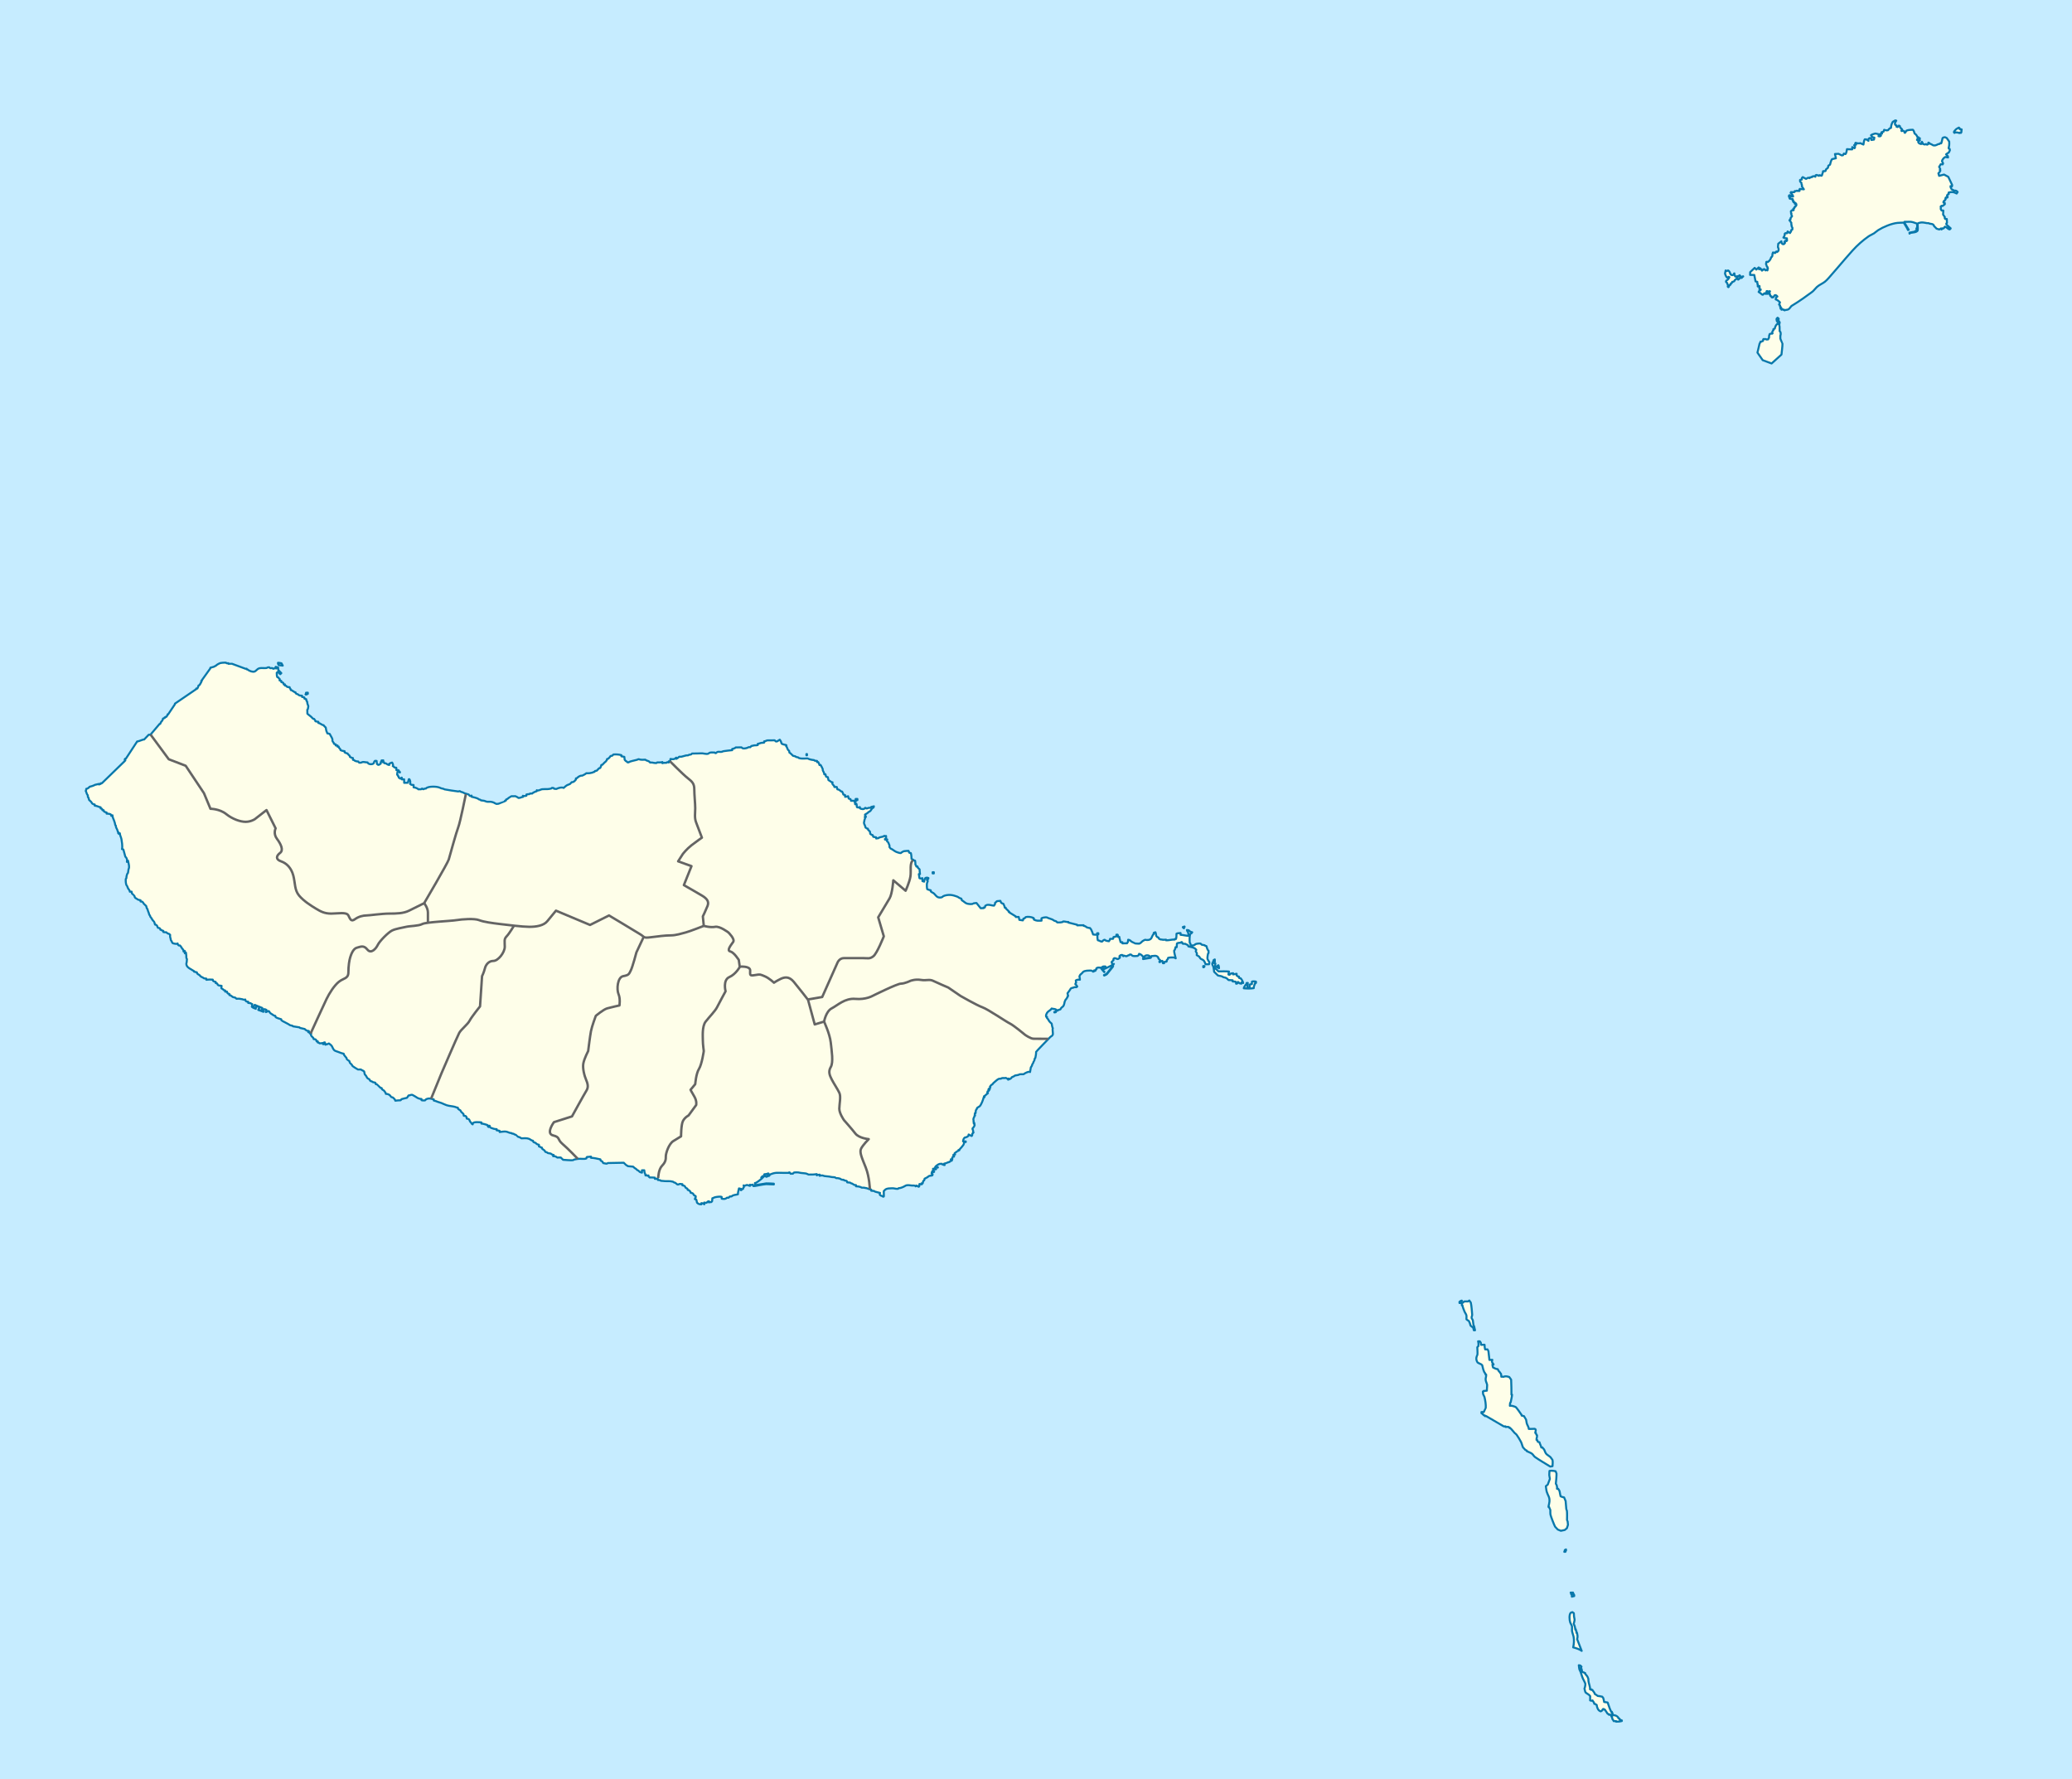 <?xml version="1.0" encoding="UTF-8" standalone="no"?>
<svg
   xmlns:svg="http://www.w3.org/2000/svg"
   xmlns="http://www.w3.org/2000/svg"
   version="1.0"
   width="1590.003"
   height="1365.003"
   viewBox="0 0 1590.003 1365.003"
   id="svg2"
   xml:space="preserve"><defs
   id="defs86" />
	
		<g
   id="Madeira">
			<g
   id="g7">
				<rect
   width="1590.003"
   height="1365.003"
   x="0"
   y="0"
   style="fill:#c6ecff"
   id="rect9" /> 
				<path
   style="fill:#c6ecff"
   id="path11" />
			</g>
			<path
   d="M 216.969,510.663 L 216.039,508.882 C 215.195,508.623 214.214,508.546 213.34,508.487 L 213.355,509.39 L 213.805,509.378 L 213.824,510.276 C 214.862,510.463 215.919,510.579 216.969,510.663 z "
   style="fill:#fefee9;stroke:#0978ab;stroke-width:1.559;stroke-linejoin:round;stroke-miterlimit:3.864"
   id="path13" />
			<path
   d="M 235.344,532.8 L 235.336,532.343 L 236.23,532.327 L 236.211,531.429 L 234.871,531.46 C 234.809,531.854 234.67,532.471 234.449,532.815 L 235.344,532.8 z "
   style="fill:#fefee9;stroke:#0978ab;stroke-width:1.559;stroke-linejoin:round;stroke-miterlimit:3.864"
   id="path15" />
			<path
   d="M 1157.977,1095.159 L 1158.426,1095.151 L 1158.43,1095.601 L 1158.879,1095.593 C 1160.204,1096.711 1161.073,1098.05 1162.223,1099.296 C 1162.651,1099.761 1163.418,1100.191 1163.773,1100.69 C 1164.871,1102.23 1166.321,1104.566 1167.176,1106.249 C 1167.848,1107.574 1168.105,1109.189 1168.766,1110.523 C 1168.805,1110.602 1169.695,1111.442 1169.82,1111.589 C 1170.692,1112.611 1170.022,1112.152 1171.625,1112.909 L 1171.633,1113.354 C 1172.782,1113.911 1174.498,1114.509 1175.516,1115.233 C 1176.408,1115.869 1177.039,1117.213 1177.934,1117.843 C 1181.337,1120.236 1186.043,1122.918 1189.656,1125.179 L 1191.359,1124.839 C 1191.48,1123.991 1191.649,1120.815 1191.32,1120.034 L 1189.844,1117.991 C 1188.968,1117.145 1187.763,1116.546 1186.859,1115.722 C 1185.955,1114.897 1185.472,1113.359 1185.012,1112.269 C 1184.708,1111.55 1183.861,1111.216 1183.648,1110.495 L 1182.754,1110.507 C 1182.582,1109.296 1181.645,1107.888 1181.359,1106.487 C 1180.96,1106.429 1180.353,1106.293 1180.012,1106.058 C 1179.937,1105.665 1179.778,1105.056 1179.547,1104.718 L 1179.102,1104.726 C 1178.909,1103.526 1179.664,1102.59 1179.496,1101.132 L 1179.199,1100.979 C 1178.891,1100.531 1178.658,1099.882 1178.578,1099.347 L 1178.133,1099.354 C 1177.957,1098.727 1178.825,1097.944 1178.34,1096.616 L 1177.68,1096.183 C 1176.168,1096.291 1174.683,1096.232 1173.176,1096.284 C 1173.086,1094.624 1171.924,1093.41 1171.551,1091.827 C 1171.344,1090.949 1171.296,1090.006 1171.066,1089.136 C 1171.022,1088.966 1169.729,1086.977 1169.465,1086.468 L 1167.676,1086.042 L 1167.668,1085.597 C 1167.074,1084.739 1163.765,1079.787 1162.949,1079.39 L 1161.265,1078.812 C 1160.511,1078.553 1159.449,1078.365 1158.637,1078.546 L 1158.824,1076.304 L 1159.266,1075.843 C 1159.587,1073.9 1160.201,1071.964 1160.301,1069.995 L 1159.852,1070.003 C 1159.8,1066.168 1159.845,1062.302 1159.613,1058.472 L 1158.137,1056.425 C 1156.709,1056.033 1155.12,1055.53 1153.754,1056.354 C 1153.247,1056.193 1152.589,1056.146 1152.062,1056.206 C 1152.13,1055.505 1151.923,1054.653 1151.809,1053.964 L 1151.506,1053.669 C 1151.315,1053.467 1151.302,1053.418 1151.202,1053.225 C 1150.848,1052.538 1150.383,1052.319 1149.992,1051.745 C 1149.724,1051.351 1149.527,1050.839 1149.301,1050.409 C 1147.966,1050.386 1146.88,1049.667 1145.711,1049.116 C 1145.481,1048.398 1145.339,1047.618 1145.23,1046.874 L 1146.125,1046.862 C 1145.767,1045.718 1144.334,1045.621 1145.18,1043.284 L 1142.949,1043.323 L 1142.18,1036.601 C 1142.174,1036.551 1141.599,1035.473 1141.492,1035.265 L 1139.703,1035.288 C 1139.293,1034.245 1139.27,1032.808 1139.207,1031.706 L 1136.527,1031.749 L 1136.277,1029.952 C 1136.02,1029.764 1135.689,1029.376 1135.594,1029.064 L 1134.254,1029.081 C 1134.575,1030.176 1134.585,1031.546 1134.527,1032.671 L 1133.648,1033.585 C 1133.674,1035.243 1133.938,1037.825 1133.734,1039.417 C 1133.725,1039.495 1133.352,1040.188 1133.301,1040.323 C 1132.6,1042.152 1132.783,1043.581 1133.816,1045.249 C 1134.027,1045.589 1136.237,1046.483 1136.746,1046.78 C 1136.813,1046.82 1137.317,1047.341 1137.422,1047.44 C 1137.914,1049.303 1138.354,1052.311 1139.746,1053.69 L 1139.984,1054.585 L 1140.43,1054.577 C 1140.611,1055.876 1140.023,1057.037 1140.023,1058.269 C 1140.023,1059.734 1141.11,1061.421 1141.211,1062.604 L 1141.047,1065.493 L 1140.965,1066.937 C 1140.102,1066.975 1139.235,1067.055 1138.379,1067.171 L 1138.383,1067.624 L 1137.934,1067.628 C 1137.958,1069.059 1137.975,1069.453 1138.652,1070.761 C 1138.717,1070.886 1139.085,1071.556 1139.109,1071.648 C 1139.725,1073.976 1140.351,1077.797 1140.125,1080.159 C 1140.121,1080.203 1138.779,1082.967 1138.609,1083.327 L 1136.82,1083.351 L 1136.836,1084.249 C 1137.391,1084.434 1138.217,1085.346 1138.645,1085.792 L 1139.539,1086.003 L 1139.547,1086.448 L 1140.438,1086.437 L 1153.949,1094.314 L 1155.289,1094.3 L 1155.293,1094.745 L 1157.527,1094.718 L 1157.977,1095.159 z "
   style="fill:#fefee9;stroke:#0978ab;stroke-width:1.559;stroke-linejoin:round;stroke-miterlimit:3.864"
   id="path17" />
			<path
   d="M 1200.254,1148.835 C 1199.606,1148.719 1198.089,1148.305 1197.562,1147.979 C 1197.184,1146.821 1197.125,1145.578 1196.848,1144.398 C 1196.521,1143.004 1195.904,1142.84 1195.699,1142.175 L 1194.805,1142.187 C 1195.026,1141.099 1194.689,1139.15 1193.902,1138.308 C 1194.115,1137.164 1194.532,1131.418 1194.422,1130.483 C 1194.413,1130.411 1193.804,1128.926 1193.738,1128.761 C 1192.356,1128.389 1190.46,1128.18 1189.043,1128.499 C 1188.99,1129.574 1188.827,1130.788 1188.879,1131.854 C 1188.897,1132.212 1189.364,1134.443 1189.34,1134.593 C 1189.332,1134.636 1187.751,1138.911 1187.707,1138.991 C 1187.686,1139.029 1186.359,1140.127 1186.238,1140.229 C 1186.462,1141.583 1186.569,1143.271 1186.957,1144.569 C 1187.852,1147.566 1189.288,1148.393 1189.012,1152.064 C 1188.924,1153.225 1188.524,1154.576 1188.301,1155.729 C 1188.283,1155.82 1188.307,1156.079 1188.309,1156.183 L 1188.754,1156.175 C 1188.852,1156.859 1189.665,1158.132 1189.676,1158.405 C 1189.72,1159.527 1189.608,1161.06 1189.824,1162.14 C 1190.094,1163.489 1192.704,1170.197 1193.344,1171.3 C 1193.363,1171.334 1195.357,1173.452 1195.402,1173.483 C 1195.464,1173.527 1197.572,1174.349 1197.781,1174.433 C 1198.067,1174.373 1200.635,1173.859 1200.746,1173.812 C 1200.794,1173.791 1202.238,1172.584 1202.375,1172.472 C 1202.451,1172.238 1203.217,1169.96 1203.227,1169.874 C 1203.232,1169.832 1202.986,1167.293 1202.965,1167.187 C 1202.934,1167.034 1202.509,1166.395 1202.508,1166.292 C 1202.478,1164.158 1202.665,1161.188 1202.406,1159.12 C 1202.365,1158.793 1201.967,1158.092 1201.941,1157.784 L 1201.41,1151.511 L 1201.103,1150.919 C 1200.758,1150.256 1200.661,1149.459 1200.254,1148.835 z "
   style="fill:#fefee9;stroke:#0978ab;stroke-width:1.559;stroke-linejoin:round;stroke-miterlimit:3.864"
   id="path19" />
			<path
   d="M 1348.625,270.519 L 1352.664,276.331 L 1359.484,278.855 L 1367.062,272.034 C 1367.267,269.784 1367.849,265.812 1367.82,263.698 C 1367.82,263.668 1366.639,261.054 1366.445,260.48 C 1366.406,260.364 1366.135,259.457 1366.129,259.374 C 1366.087,258.846 1366.471,258.511 1366.105,257.788 C 1366.591,256.849 1366.579,255.627 1366.23,254.64 L 1365.664,254.105 C 1365.647,252.952 1365.682,251.766 1365.613,250.616 C 1365.586,250.163 1365.355,249.622 1365.371,249.179 C 1365.39,248.623 1365.62,247.887 1365.726,247.331 L 1364.738,245.815 L 1364.941,244.468 L 1364.105,243.773 C 1363.847,243.933 1363.337,244.389 1363.285,244.718 C 1363.386,244.878 1363.321,245.233 1363.25,245.39 L 1363.476,245.554 L 1363.476,246.237 L 1363.805,246.487 L 1363.879,246.991 L 1364.359,247.409 C 1364.447,247.74 1364.379,248.368 1364.133,248.632 L 1363.703,248.608 C 1362.689,249.493 1362.167,250.831 1361.898,252.12 C 1361.755,252.352 1361.077,252.52 1360.836,252.554 L 1360.887,253.386 C 1360.34,253.794 1359.822,254.732 1359.953,255.429 L 1360.258,255.71 C 1360.181,255.856 1359.873,256 1359.726,256.042 C 1359.348,255.823 1358.337,256.057 1357.984,256.292 C 1357.677,256.9 1357.384,258.158 1357.605,258.839 L 1356.797,260.378 L 1355.457,260.48 C 1354.853,259.781 1353.987,260.359 1353.223,260.128 L 1352.93,260.71 L 1353.008,261.265 L 1352.68,261.722 C 1352.373,261.749 1351.767,261.908 1351.543,262.148 L 1350.949,262.101 L 1350.945,262.628 C 1350.654,262.862 1350.342,263.294 1350.254,263.663 L 1348.625,270.519 z "
   style="fill:#fefee9;stroke:#0978ab;stroke-width:1.559;stroke-linejoin:round;stroke-miterlimit:3.864"
   id="path21" />
			<path
   d="M 1233.664,1306.171 L 1230.98,1305.761 C 1230.846,1304.715 1230.574,1303.643 1230.27,1302.636 C 1230.014,1302.448 1229.684,1302.06 1229.59,1301.749 C 1228.458,1301.401 1227.181,1301.277 1226.012,1301.124 C 1225.907,1300.972 1223.995,1299.655 1223.762,1299.589 L 1223.523,1298.694 C 1223.367,1298.593 1222.007,1296.713 1221.934,1296.476 L 1221.043,1296.487 L 1221.035,1296.038 L 1220.145,1296.05 C 1220.308,1293.982 1219.211,1291.788 1218.945,1289.776 C 1218.87,1289.207 1218.958,1288.562 1218.852,1288.003 C 1218.838,1287.934 1218.418,1286.855 1218.371,1286.753 C 1217.813,1285.52 1217.058,1285.069 1216.41,1284.007 L 1216.402,1283.554 L 1215.961,1283.562 L 1215.508,1283.12 C 1215.111,1283.062 1214.503,1282.927 1214.164,1282.691 C 1213.935,1281.977 1213.792,1281.201 1213.684,1280.46 L 1213.242,1280.464 C 1213.123,1279.95 1213.306,1279.102 1213.594,1278.667 L 1212.637,1277.749 L 1211.531,1277.585 C 1211.729,1278.475 1211.724,1279.893 1211.961,1280.655 C 1212.168,1281.322 1212.628,1281.968 1212.875,1282.628 C 1213.549,1284.431 1213.989,1286.292 1214.797,1288.05 C 1215.315,1289.178 1216.107,1290.41 1216.5,1291.573 C 1216.734,1292.266 1216.269,1294.792 1215.875,1295.487 C 1216.203,1296.534 1216.205,1297.404 1216.715,1298.437 C 1217.847,1299.464 1219.408,1299.978 1220.27,1301.273 L 1220.219,1304.558 L 1221.371,1304.874 L 1222.047,1304.538 C 1222.373,1305.467 1223.183,1305.623 1223.422,1307.214 L 1223.867,1307.202 L 1225.234,1308.015 C 1225.516,1310.008 1226.219,1312.359 1228.379,1312.964 L 1229.266,1312.456 C 1229.478,1311.999 1229.809,1311.506 1230.164,1311.148 L 1230.609,1311.14 L 1230.613,1311.589 L 1231.508,1311.577 C 1231.603,1311.898 1232.895,1313.559 1233.155,1314.022 L 1233.488,1314.612 C 1233.542,1314.673 1234.129,1315.054 1234.23,1315.124 L 1234.68,1315.116 L 1234.684,1315.569 L 1236.02,1315.546 C 1236.217,1315.926 1236.593,1316.44 1236.484,1316.886 L 1236.934,1316.878 C 1237.041,1317.62 1237.181,1318.395 1237.406,1319.112 L 1237.703,1319.265 L 1238.32,1320.444 L 1240.102,1320.421 L 1240.109,1320.866 C 1241.904,1320.848 1242.769,1320.834 1244.559,1320.362 L 1244.551,1319.909 L 1243.812,1319.765 L 1243.656,1319.476 L 1243.207,1319.479 L 1242.758,1319.038 L 1242.75,1318.593 L 1241.855,1318.151 L 1241.848,1317.706 C 1240.98,1316.552 1239.282,1315.652 1237.812,1315.968 C 1237.726,1315.514 1237.25,1314.584 1237.34,1314.183 L 1236.895,1314.194 L 1236.883,1313.296 L 1236.438,1313.304 C 1235.447,1311.524 1234.807,1309.431 1234.129,1307.511 C 1233.971,1307.064 1233.943,1306.572 1233.664,1306.171 z "
   style="fill:#fefee9;stroke:#0978ab;stroke-width:1.559;stroke-linejoin:round;stroke-miterlimit:3.864"
   id="path23" />
			<path
   d="M 951.293,754.452 L 952.637,754.655 L 952.625,753.761 C 953.014,753.82 953.635,753.96 953.973,754.183 C 953.868,753.476 953.216,752.099 952.809,751.507 C 952.583,751.179 952.26,751.058 952.125,750.616 C 951.736,750.557 951.115,750.417 950.777,750.194 L 950.766,749.292 L 949.863,749.081 C 949.669,748.829 949.274,748.509 948.961,748.421 L 948.941,747.069 L 946.262,747.564 L 946.246,746.663 L 944.461,746.921 L 943.582,747.827 C 943.324,747.9 942.884,747.784 942.68,747.62 C 942.767,746.873 942.887,746.091 943.094,745.366 C 940.389,745.124 937.751,745.228 935.035,745.272 C 934.558,744.81 933.327,743.436 932.77,743.28 C 932.418,742.519 932.374,740.007 932.703,739.237 C 932.311,739.173 931.697,739.03 931.355,738.808 L 931.348,738.358 L 931.793,738.347 L 931.789,737.897 L 932.238,737.894 L 932.207,736.097 L 931.32,736.562 C 931.198,737.6 930.541,738.326 930.242,739.272 C 930.168,739.509 930.346,739.998 930.406,740.169 C 930.591,740.699 931.072,741.455 931.18,741.956 C 931.428,743.107 931.52,744.375 931.684,745.546 L 934.637,748.421 C 935.829,748.699 937.849,748.847 938.688,749.71 C 941.18,750.087 941.251,750.493 942.75,751.89 L 945.887,752.064 L 945.898,752.964 L 948.137,753.155 L 948.363,753.378 L 948.609,754.722 L 949.504,754.483 L 949.723,754.257 L 949.934,753.347 C 950.479,753.538 950.878,754.065 951.293,754.452 z "
   style="fill:#fefee9;stroke:#0978ab;stroke-width:1.559;stroke-linejoin:round;stroke-miterlimit:3.864"
   id="path25" />
			<path
   d="M 1131.898,1020.589 C 1131.595,1019.563 1131.489,1018.476 1131.184,1017.46 C 1131.127,1017.27 1130.756,1016.722 1130.723,1016.564 C 1130.472,1015.398 1130.472,1014.153 1130.223,1012.987 C 1130.096,1012.396 1129.461,1011.794 1129.305,1011.202 C 1129.062,1010.285 1129.821,1009.585 1129.715,1008.503 C 1129.428,1005.567 1129.31,1002.426 1128.691,999.538 C 1128.532,998.794 1127.766,998.423 1127.547,997.761 C 1127.237,997.861 1126.855,998.191 1126.668,998.448 L 1123.539,998.487 L 1122.656,999.401 L 1121.766,999.64 L 1121.793,1001.437 L 1122.238,1001.429 C 1122.297,1002.44 1123.45,1005.323 1123.875,1006.343 C 1124.231,1007.198 1125.024,1008.146 1125.254,1009.015 C 1125.476,1009.856 1125.286,1011.28 1125.301,1012.159 C 1125.857,1012.688 1126.192,1012.86 1126.879,1013.261 C 1127.521,1013.635 1128.379,1016.417 1128.496,1017.05 C 1130.219,1018.697 1130.358,1017.528 1131.004,1020.601 L 1131.898,1020.589 z "
   style="fill:#fefee9;stroke:#0978ab;stroke-width:1.559;stroke-linejoin:round;stroke-miterlimit:3.864"
   id="path27" />
			<path
   d="M 1209.715,1251.378 L 1209.418,1251.229 C 1209.21,1251.048 1209.223,1250.283 1209.25,1250.046 L 1208.805,1250.05 C 1208.784,1248.705 1208.282,1247.003 1207.602,1245.847 C 1207.804,1244.979 1208.253,1243.738 1208.297,1242.87 C 1208.335,1242.125 1207.967,1241.062 1207.883,1240.296 C 1207.788,1239.435 1207.778,1238.537 1207.727,1237.671 L 1206.617,1236.843 L 1205.316,1237.351 C 1203.997,1238.685 1204.32,1243.15 1204.965,1244.835 C 1205.117,1245.232 1206.189,1247.254 1206.234,1247.468 C 1206.492,1248.688 1206.163,1250.187 1206.359,1251.433 C 1206.584,1252.86 1207.26,1254.288 1207.535,1255.714 C 1208.03,1258.281 1207.808,1261.34 1207.219,1263.866 C 1209.114,1264.337 1212.181,1265.303 1213.75,1266.558 C 1212.52,1263.573 1211.476,1260.612 1210.262,1257.612 C 1210.878,1255.192 1210.499,1254.834 1210.176,1252.718 L 1209.734,1252.726 L 1209.715,1251.378 z "
   style="fill:#fefee9;stroke:#0978ab;stroke-width:1.559;stroke-linejoin:round;stroke-miterlimit:3.864"
   id="path29" />
			<path
   d="M 1323.738,209.815 C 1323.921,210.662 1324.565,212.395 1325.316,212.941 C 1325.677,212.947 1326.249,212.672 1326.441,212.358 L 1327.059,212.687 C 1326.776,213.313 1325.843,214.947 1325.062,214.995 L 1324.484,215.769 L 1324.535,216.331 L 1325.492,217.273 C 1325.502,217.844 1325.825,218.732 1326.238,219.14 L 1325.887,219.491 L 1325.859,219.909 L 1326.301,220.312 L 1326.691,219.987 C 1326.736,219.534 1326.956,218.938 1327.25,218.585 L 1327.625,218.683 L 1328.117,218.089 L 1328.207,217.437 L 1328.891,217.171 L 1329.344,216.206 L 1329.914,216.194 C 1330.175,215.911 1330.519,215.946 1330.809,215.737 C 1331.33,214.666 1331.484,214.573 1332.449,214.007 L 1332.605,213.648 L 1332.832,213.534 L 1333.449,213.718 L 1333.703,213.987 L 1333.562,214.23 L 1333.789,214.526 C 1334.522,214.376 1335.509,212.709 1335.785,212.132 L 1335.621,211.878 L 1335.309,211.753 L 1335.004,211.183 L 1334.637,211.335 L 1334.438,211.71 L 1333.93,211.855 L 1333.801,212.222 L 1333.664,211.913 L 1332.98,211.98 L 1332.98,212.304 L 1331.527,212.105 C 1331.387,211.325 1330.741,210.544 1330.949,209.745 L 1330.66,209.815 C 1330.691,209.96 1330.719,210.379 1330.594,210.499 L 1330.344,210.597 L 1330.141,210.878 L 1329.406,211.116 L 1328.945,210.898 L 1328.754,211.003 L 1327.957,210.398 C 1327.508,209.261 1327.271,208.018 1326.023,207.48 C 1325.81,207.66 1325.278,207.981 1324.976,207.952 L 1324.219,207.507 L 1323.738,209.815 z "
   style="fill:#fefee9;stroke:#0978ab;stroke-width:1.559;stroke-linejoin:round;stroke-miterlimit:3.864"
   id="path31" />
			<path
   d="M 962.09,758.108 C 962.063,756.354 962.763,755.837 962.93,754.495 L 963.375,754.487 L 963.367,754.042 L 963.816,754.034 L 963.801,753.132 C 963.233,752.901 961.05,752.756 960.668,753.183 L 960.695,754.98 C 960.301,755.022 959.236,755.192 958.914,755.456 L 958.949,757.702 L 957.16,757.733 C 957.191,756.627 957.173,755.191 957.551,754.132 L 956.656,754.144 L 956.445,755.046 C 956.185,755.314 955.762,755.653 955.566,755.96 C 955.27,756.424 955.185,756.983 954.691,757.319 L 954.484,758.222 C 956.992,758.442 959.597,758.522 962.09,758.108 z "
   style="fill:#fefee9;stroke:#0978ab;stroke-width:1.559;stroke-linejoin:round;stroke-miterlimit:3.864"
   id="path33" />
			<path
   d="M 1208.004,1224.511 L 1207.992,1223.608 L 1207.539,1223.171 L 1207.531,1222.722 L 1207.078,1222.28 L 1207.074,1221.835 L 1205.289,1221.858 C 1205.52,1222.196 1205.679,1222.806 1205.754,1223.198 L 1206.199,1223.187 L 1206.227,1224.979 L 1208.004,1224.511 z "
   style="fill:#fefee9;stroke:#0978ab;stroke-width:1.559;stroke-linejoin:round;stroke-miterlimit:3.864"
   id="path35" />
			<path
   d="M 935.445,742.792 C 935.418,742.368 935.262,740.87 934.961,740.546 C 934.416,740.722 934.182,741.296 933.637,741.472 L 933.641,741.921 C 934.245,742.205 934.85,742.491 935.445,742.792 z "
   style="fill:#fefee9;stroke:#0978ab;stroke-width:1.559;stroke-linejoin:round;stroke-miterlimit:3.864"
   id="path37" />
			<polygon
   points="656.641,614.776 656.789,614.476 657.082,614.315 657.07,613.866 657.969,613.847 657.949,612.952 656.609,612.976 656.477,614.179 656.184,614.331 656.195,614.78 656.641,614.776 "
   style="fill:#fefee9;stroke:#0978ab;stroke-width:1.559;stroke-linejoin:round;stroke-miterlimit:3.864"
   id="polygon39" />
			<path
   d="M 1120.875,999.651 L 1120.859,998.757 L 1121.309,998.749 L 1121.301,998.296 L 1121.75,998.292 L 1121.742,997.843 L 1120.852,998.081 C 1120.665,998.339 1120.279,998.67 1119.969,998.769 L 1119.98,999.671 L 1120.875,999.651 z "
   style="fill:#fefee9;stroke:#0978ab;stroke-width:1.559;stroke-linejoin:round;stroke-miterlimit:3.864"
   id="path41" />
			<path
   d="M 1201.281,1190.53 L 1201.27,1189.636 L 1201.719,1189.628 L 1201.707,1188.729 L 1200.816,1189.187 C 1200.756,1189.576 1200.615,1190.205 1200.391,1190.542 L 1201.281,1190.53 z "
   style="fill:#fefee9;stroke:#0978ab;stroke-width:1.559;stroke-linejoin:round;stroke-miterlimit:3.864"
   id="path43" />
			<path
   d="M 908.555,712.19 L 908.543,711.288 L 908.988,711.28 L 908.98,710.835 C 908.593,710.908 907.975,711.069 907.645,711.304 C 907.812,711.758 908.093,712.04 908.555,712.19 z "
   style="fill:#fefee9;stroke:#0978ab;stroke-width:1.559;stroke-linejoin:round;stroke-miterlimit:3.864"
   id="path45" />
			
				<rect
   width="0.902"
   height="0.894"
   x="715.801"
   y="669.073"
   transform="matrix(1.786e-2,1,-1,1.786e-2,1372.871,-58.577)"
   style="fill:#fefee9;stroke:#0978ab;stroke-width:1.559;stroke-linejoin:round;stroke-miterlimit:3.864"
   id="rect47" /> 
			<polygon
   points="923.801,742.077 923.793,741.628 924.238,741.616 924.23,741.167 923.336,741.187 923.352,742.081 923.801,742.077 "
   style="fill:#fefee9;stroke:#0978ab;stroke-width:1.559;stroke-linejoin:round;stroke-miterlimit:3.864"
   id="polygon49" />
			<polygon
   points="619.285,579.437 619.273,578.538 618.82,578.546 618.84,579.448 619.285,579.437 "
   style="fill:#fefee9;stroke:#0978ab;stroke-width:1.559;stroke-linejoin:round;stroke-miterlimit:3.864"
   id="polygon51" />
			<path
   d="M 1337.691,212.132 L 1337.645,212.003 L 1337.062,212.144 L 1336.492,212.726 L 1336.719,212.851 C 1336.809,212.633 1337.492,212.236 1337.691,212.132 z "
   style="fill:#fefee9;stroke:#0978ab;stroke-width:1.559;stroke-linejoin:round;stroke-miterlimit:3.864"
   id="path53" />
			<polygon
   points="719.555,895.808 719.719,895.644 719.617,895.429 719.34,895.429 719.262,895.683 719.555,895.808 "
   style="fill:#fefee9;stroke:#0978ab;stroke-width:1.559;stroke-linejoin:round;stroke-miterlimit:3.864"
   id="polygon55" />
			<path
   d="M 1336.492,213.257 L 1336.238,212.929 L 1336.039,212.999 L 1336,213.241 C 1336.124,213.31 1336.363,213.309 1336.492,213.257 z "
   style="fill:#fefee9;stroke:#0978ab;stroke-width:1.559;stroke-linejoin:round;stroke-miterlimit:3.864"
   id="path57" />
			<polygon
   points="715.539,899.558 715.789,899.499 715.742,899.269 715.539,899.558 "
   style="fill:#fefee9;stroke:#0978ab;stroke-width:1.559;stroke-linejoin:round;stroke-miterlimit:3.864"
   id="polygon59" />
			<path
   d="M 1499.887,101.941 L 1500.543,101.538 C 1501.643,101.68 1502.585,101.543 1503.602,102.105 L 1504.082,101.691 L 1504.711,101.983 L 1505.09,101.515 L 1505.316,99.292 L 1504.562,99.163 L 1504.398,99.366 L 1503.727,98.948 L 1503.953,98.694 L 1503.223,97.898 C 1502.569,98.276 1501.649,98.665 1501.074,99.14 C 1500.792,99.373 1499.293,100.983 1499.344,101.347 C 1499.466,101.483 1499.603,101.673 1499.637,101.858 L 1499.887,101.941 z "
   style="fill:#fefee9;stroke:#0978ab;stroke-width:1.559;stroke-linejoin:round;stroke-miterlimit:3.864"
   id="path61" />
			<path
   d="M 308.246,843.237 L 307.367,844.151 C 306.007,844.185 304.707,844.252 303.352,844.456 C 303.294,844.284 303.007,843.475 302.883,843.347 C 302.514,842.966 302.112,842.635 301.742,842.241 C 301.714,842.211 301.542,842.036 301.512,842.026 L 300.164,841.601 C 299.983,841.543 299.287,839.269 296.09,839.206 L 295.852,838.312 C 295.344,837.833 295.176,837.221 294.703,836.765 C 294.23,836.308 293.627,836.161 293.19,835.748 L 292.871,834.776 L 291.977,834.573 C 291.69,834.307 289.29,831.956 289.238,831.937 C 288.975,831.837 288.622,831.791 288.344,831.726 L 288.098,830.831 L 287.871,830.608 L 286.078,830.198 C 285.505,829.657 285.054,829.582 284.27,829.339 C 284.054,829.272 283.693,828.421 283.574,828.229 C 283.304,827.792 282.17,827.568 281.762,826.913 C 280.841,825.434 281.109,825.455 279.918,824.257 L 279.43,822.019 C 279.137,821.55 277.585,821.145 276.938,820.495 L 275.148,820.53 C 275.085,820.531 274.743,820.555 274.703,820.542 C 274.232,820.395 270.623,818.072 270.395,817.706 C 270.218,817.422 270.107,817.098 269.93,816.814 C 269.786,816.583 268.602,815.615 268.562,815.499 L 268.074,814.069 C 267.743,813.696 266.33,813.009 266.273,812.847 L 265.801,811.511 L 265.419,811.139 C 264.829,810.554 264.556,809.875 263.969,809.3 L 263.727,808.405 C 262.151,808.105 260.703,807.483 259.223,806.921 C 258.46,806.631 257.688,806.485 256.969,806.069 C 255.579,805.266 255.262,803.354 254.398,802.186 C 254.217,801.941 252.697,800.713 252.383,800.546 C 251.848,800.896 250.382,801.353 249.723,801.495 L 249.703,800.597 L 248.809,800.616 L 249.238,799.71 L 248.496,799.878 L 248.371,801.077 L 247.922,801.081 L 247.906,800.187 C 247.056,800.289 246.083,800.525 245.227,800.468 L 244.773,800.026 L 243.871,799.814 L 243.855,798.921 L 242.961,798.937 L 242.715,798.042 L 242.035,797.386 L 240.688,797.19 L 240.445,796.292 C 239.714,795.58 237.993,794.269 238.816,793.175 L 237.918,792.972 L 237.691,792.753 L 237.449,791.854 L 236.555,791.878 L 236.984,790.964 C 235.421,790.937 234.798,790.435 233.82,789.46 L 230.23,788.636 L 229.77,788.194 C 228.122,787.978 226.466,787.72 224.836,787.394 L 224.375,786.96 L 222.582,786.546 C 221.724,785.734 216.239,783.214 216.016,782.854 L 215.777,781.964 C 215.057,781.835 211.857,780.838 211.492,780.253 L 211.25,779.362 C 209.797,779.187 209.762,778.724 208.992,778.28 C 207.966,777.69 207.012,777.185 206.578,775.987 L 205.805,775.651 C 205.335,776.019 204.617,776.409 204.016,776.495 L 203.84,776.077 L 204.445,774.78 C 203.954,774.448 203.163,774.206 202.57,774.214 L 201.832,775.729 L 202.188,775.952 L 202.145,776.28 C 200.877,775.701 199.493,775.291 198.18,774.835 L 198.242,774.647 L 200.578,775.472 L 201.297,773.327 L 199.297,772.522 L 198.797,773.745 L 198.574,773.632 L 199.086,772.433 L 197.207,771.675 L 196.684,772.827 L 196.461,772.745 L 196.98,771.589 L 195.48,770.929 L 194.355,772.952 L 196.289,773.944 C 195.389,773.652 193.986,773.078 193.27,772.421 L 193.613,770.409 C 193.352,770.302 192.407,769.882 192.262,769.636 L 190.469,769.444 L 190.449,768.55 L 189.105,768.354 L 188.418,767.69 L 188.18,766.8 C 187.497,767.373 186.657,766.785 185.938,766.62 C 185.239,766.46 184.402,766.296 183.691,766.222 C 182.99,766.148 182.173,766.249 181.457,766.261 L 180.543,765.386 L 178.742,764.972 C 178.17,764.422 177.503,764.209 176.93,763.659 L 176.031,763.456 L 176.008,762.554 L 175.109,762.351 L 174.422,761.687 L 174.184,760.796 L 172.844,760.827 L 172.824,759.925 L 171.922,759.718 C 171.401,759.218 171.083,758.872 170.407,758.552 C 170.248,758.477 169.983,758.362 169.879,758.187 C 169.793,757.638 169.964,756.917 170.066,756.382 C 169.004,756.049 168.399,756.363 167.367,755.769 C 166.903,755.501 166.916,754.698 166.445,754.437 L 165.547,754.233 L 165.527,753.331 C 165.075,753.283 163.739,752.871 163.5,752.476 L 163.258,751.581 C 161.398,751.465 160.146,751.421 158.336,751.687 L 158.316,750.784 L 156.523,750.601 C 155.862,749.936 155.059,749.755 154.262,749.296 C 153.761,749.007 153.39,748.267 152.891,747.98 C 152.199,747.581 151.865,747.412 151.301,746.886 L 151.059,745.995 C 150.333,745.835 149.612,745.649 148.895,745.456 L 148.957,745.081 C 148.074,744.67 147.349,744.046 146.535,743.616 C 144.836,742.719 142.965,741.539 143,739.335 C 143.006,738.947 143.225,738.467 143.277,738.073 C 143.375,737.333 143.403,736.56 143.465,735.814 C 142.768,735.059 143.07,734.031 142.961,733.124 L 142.691,730.878 L 142.398,731.042 L 142.254,731.339 L 141.805,731.351 L 141.797,730.905 L 142.086,730.741 C 141.995,730.342 141.878,729.948 141.766,729.554 L 140.883,730.019 L 140.629,728.675 C 139.327,727.467 139.293,726.527 138.098,725.358 L 137.203,725.378 L 136.52,724.714 L 136.277,723.823 C 135.689,724.5 133.439,723.907 132.695,723.675 C 132.064,723.478 131.788,721.936 131.078,721.23 C 131.063,720.344 130.816,719.858 130.582,718.995 C 130.451,718.512 130.558,717.704 130.547,717.198 C 130.463,717.123 129.892,716.547 129.863,716.538 C 129.101,716.301 128.768,716.208 128.484,716.034 C 128.236,715.881 128.026,715.667 127.598,715.237 C 126.797,715.254 126.134,715.311 125.355,715.058 L 125.336,714.163 L 124.438,713.952 L 123.98,713.515 L 123.082,713.308 C 122.8,711.31 121.308,712.327 121.031,711.55 C 120.548,710.193 120.729,710.39 119.867,709.554 L 118.973,709.347 C 118.798,708.584 118.512,707.852 118.25,707.116 C 118.238,707.082 117.781,706.663 117.717,706.601 C 117.015,705.912 116.473,704.855 115.949,704.015 C 115.895,703.928 115.511,703.627 115.492,703.573 C 115.218,702.802 115.129,702.343 114.559,701.8 C 114.26,700.223 113.423,698.903 113.121,697.327 L 112.668,696.894 L 112.184,695.101 C 112.004,694.937 110.387,693.399 110.352,693.343 C 109.931,692.668 109.766,692.326 109.203,691.796 L 107.855,691.597 L 107.836,690.694 C 107.068,690.561 106.328,690.302 105.586,690.069 C 105.517,690.048 105.217,689.683 105.129,689.632 C 104.869,689.482 103.675,688.933 103.535,688.538 L 103.062,687.198 C 103.052,687.17 101.407,685.608 101.234,685.444 L 100.984,684.097 L 99.641,684.12 C 99.422,682.701 98.952,682.664 98.473,681.898 C 98.043,681.209 97.804,680.431 97.535,679.671 C 97.519,679.624 97.094,679.289 97.074,679.233 C 96.496,677.607 96.401,676.043 96.523,674.296 L 96.961,673.835 C 97.027,672.8 97.233,670.468 98.215,669.761 C 98.345,668.87 98.433,667.939 98.609,667.058 C 98.696,666.622 98.982,666.127 99.027,665.694 C 99.224,663.778 98.506,662.156 98.242,660.315 L 97.793,660.323 L 97.816,661.226 L 97.367,661.237 C 97.684,659.526 97.468,658.456 96.16,657.206 L 94.707,651.847 L 94.477,651.624 L 93.578,651.421 C 93.94,650.946 93.808,648.006 93.715,647.37 C 93.542,646.18 93.412,644.957 93.191,643.776 C 92.895,642.196 92.015,640.941 91.977,639.304 C 91.735,639.41 91.507,639.593 91.316,639.773 C 91.062,639.625 90.788,639.358 90.633,639.108 L 90.918,638.726 L 90.84,638.433 L 90.383,637.991 C 90.06,636.291 89.437,635.77 88.961,634.421 C 88.947,634.38 88.949,633.637 88.945,633.523 L 88.488,633.081 C 88.283,631.89 87.991,630.617 87.516,629.499 C 86.925,628.108 86.407,627.061 86.312,625.483 L 85.426,625.948 L 85.184,625.054 C 84.719,624.336 82.504,624.203 81.809,624.226 L 81.789,623.323 C 81.334,623.274 79.998,622.864 79.754,622.468 L 79.512,621.577 L 78.617,621.597 L 78.375,620.698 L 78.145,620.483 L 77.246,620.276 L 77.227,619.378 C 75.702,619.101 74.249,618.15 72.723,618.124 L 72.703,617.226 C 72.089,617.157 71.43,616.891 70.898,616.585 C 70.631,616.432 70.489,616.023 70.358,615.772 C 70.044,615.171 68.912,614.232 68.375,613.718 L 67.887,611.929 L 67.43,611.487 C 67.425,611.038 67.419,610.588 67.398,610.14 C 66.331,609.106 66.206,607.071 65.766,606.8 C 66.099,606.591 66.192,605.546 66.18,605.214 C 67.418,605.013 68.022,604.433 68.828,603.581 C 69.86,603.337 70.963,603.038 71.941,602.62 C 72.229,602.497 72.535,602.239 72.828,602.148 C 73.841,601.833 74.929,601.727 75.949,601.405 L 75.961,601.855 L 77.293,601.374 L 77.281,600.929 L 78.18,600.909 L 95.73,583.878 L 95.723,583.429 L 96.168,583.417 L 95.703,582.534 L 96.152,582.523 L 96.141,582.073 L 96.59,582.062 L 105.27,568.827 C 106.065,569.037 109.796,567.157 110.613,567.358 L 114.117,563.687 L 115.465,563.659 L 122.457,555.405 L 122.906,555.398 C 123.108,554.958 123.293,554.436 123.547,554.034 C 124.227,552.958 124.871,552.962 125.059,551.3 L 126.395,550.823 L 126.383,550.374 L 127.121,550.202 L 127.27,549.901 L 127.719,549.894 L 128.582,548.526 L 128.578,548.077 L 129.023,548.065 L 134.238,540.3 L 134.227,539.851 L 150.57,528.702 L 150.562,528.253 L 151.457,528.233 C 151.803,527.505 152.217,526.781 152.309,525.968 L 153.195,525.495 L 154.492,523.214 L 154.473,522.319 L 154.922,522.308 L 154.91,521.858 L 161.445,512.718 L 161.434,512.269 C 162.312,512.024 163.254,511.844 164.105,511.538 L 165.883,510.597 C 166.052,510.478 166.147,510.254 166.316,510.136 C 166.91,509.721 168.321,508.911 168.98,508.73 C 169.519,508.582 170.207,508.55 170.766,508.468 C 171.61,508.344 172.595,508.433 173.453,508.413 L 173.91,508.858 L 175.254,508.827 L 175.262,509.276 C 175.461,509.272 177.924,509.211 177.953,509.222 L 188.34,513.058 C 188.369,513.068 189.151,513.04 189.234,513.038 L 189.242,513.487 L 190.145,513.698 C 190.499,514.212 191.545,514.587 192.109,514.858 C 192.59,515.089 193.095,515.159 193.613,515.276 C 196.591,515.953 196.581,513.029 199.531,512.601 C 201.12,512.37 202.874,512.733 204.461,512.499 C 205.088,512.406 205.349,511.752 206.688,512.003 C 206.803,512.267 207.179,512.575 207.457,512.644 C 207.896,512.563 208.353,512.547 208.797,512.526 L 209.785,513.101 C 210.374,512.575 210.981,512.917 211.59,512.663 L 212.078,512.835 L 212.293,512.511 C 212.238,512.242 211.655,511.916 211.434,511.831 L 211.578,511.597 L 213.41,512.089 L 213.551,514.026 L 215.875,516.433 L 215.059,517.21 L 213.191,515.425 L 212.375,516.163 C 212.405,516.742 212.386,519.039 212.75,519.437 L 213.57,519.741 C 213.721,520.228 214.352,520.714 214.715,521.069 C 214.783,521.327 214.669,521.763 214.512,521.972 C 214.847,522.195 215.476,522.333 215.863,522.39 L 215.883,523.292 C 216.223,523.515 216.843,523.656 217.234,523.718 C 217.473,524.041 217.64,524.674 217.711,525.058 L 218.605,525.034 L 218.625,525.937 L 219.523,526.148 L 220.441,527.026 L 222.234,527.21 L 222.477,528.108 L 222.934,528.554 L 223.18,529.444 L 224.078,529.651 C 224.524,530.309 225.448,530.314 225.898,530.968 L 226.797,531.171 L 226.934,531.823 C 227.265,532.361 228.113,532.433 228.621,532.71 C 229.087,532.964 229.367,533.44 229.98,533.581 C 230.526,533.706 231.214,533.71 231.777,533.769 L 231.797,534.671 L 233.598,535.085 L 233.617,535.987 C 233.949,536.211 234.584,536.35 234.969,536.405 L 235.219,537.753 L 235.676,538.194 C 236.115,542.319 237.096,540.267 236.242,544.034 L 235.805,544.495 L 235.883,547.593 C 236.723,548.44 237.844,549.027 238.684,549.843 C 239.199,550.342 239.676,550.881 240.199,551.378 L 241.102,551.589 C 241.317,552.284 241.966,552.315 242.055,553.355 C 242.762,553.574 243.544,553.692 244.277,553.773 L 244.301,554.675 C 245.906,554.841 246.755,556.221 248.363,556.39 C 248.526,556.915 249.546,557.749 249.969,558.163 C 250.131,559.034 250.239,559.996 250.469,560.847 C 250.636,561.462 251.076,561.937 251.18,562.636 L 252.98,563.05 C 253.633,564.319 254.605,565.728 255.074,567.054 C 255.144,567.251 255.039,568.171 255.102,568.405 C 255.195,568.75 255.698,569.534 256.027,569.741 L 256.27,570.632 C 256.609,570.869 257.223,571.002 257.621,571.058 L 257.637,571.952 L 258.98,571.929 L 259,572.827 L 259.895,572.808 L 260.137,573.706 L 261.051,574.593 L 261.293,575.483 C 261.982,575.902 263.644,576.265 264.445,576.319 L 264.465,577.218 C 265.182,577.572 265.91,577.988 266.719,578.073 C 266.879,578.588 267.902,579.437 268.32,579.843 L 268.566,580.737 C 269.293,581.079 270.005,581.503 270.82,581.589 L 270.852,582.941 L 271.75,583.148 C 272.341,584.013 273.978,584.225 274.906,584.206 C 274.993,584.527 275.402,584.947 275.672,585.116 C 277.256,585.418 277.681,584.634 278.598,584.597 C 279.208,584.572 279.729,584.718 280.293,584.776 L 282.09,584.96 C 282.464,586.469 285.748,586.779 286.781,585.569 C 286.873,585.107 287.304,583.918 287.801,583.71 L 289.008,583.784 C 288.957,584.591 289.294,585.353 289.281,586.167 C 289.595,586.257 289.99,586.576 290.188,586.827 C 290.69,586.988 291.846,586.147 292.195,585.8 C 292.175,585.453 292.16,585.105 292.16,584.757 L 292.598,584.304 L 292.809,583.401 L 294.152,583.37 C 294.088,583.767 293.95,584.382 293.73,584.73 L 294.625,584.71 L 294.836,585.441 L 296.438,585.8 C 296.839,586.375 298.027,586.812 298.699,586.882 L 298.684,585.983 C 299.395,585.607 300.092,585.155 300.902,585.034 C 301.26,585.728 302.065,586.989 301.402,587.73 C 301.896,587.862 302.405,588.47 302.77,588.823 L 304.117,589.023 L 304.152,590.819 L 305.047,590.804 L 305.086,591.515 L 305.414,591.358 L 305.598,590.835 L 306.113,591.265 L 306.211,591.804 L 306.938,592.339 L 306.82,592.671 L 305.555,591.765 C 304.785,592.192 304.766,593.594 304.762,594.331 L 305.352,594.847 L 305.359,595.3 L 305.816,595.737 L 306.059,596.632 C 306.375,596.72 306.772,597.04 306.969,597.292 L 307.414,597.28 C 307.603,597.021 307.986,596.688 308.297,596.585 L 308.324,597.937 L 310.113,597.901 L 310.168,600.605 L 312.858,600.552 C 313.172,600.035 313.575,598.477 313.695,597.834 L 314.145,597.825 C 314.832,598.835 315.065,600.259 314.658,601.416 C 314.973,601.498 315.375,601.818 315.567,602.073 L 317.367,602.262 L 317.403,604.062 C 318.296,604.081 320.477,604.776 321.012,605.565 L 323.253,605.52 L 323.694,605.061 L 324.144,605.043 L 324.594,605.493 C 325.062,605.639 325.527,605.159 325.926,605.016 C 325.977,604.998 326.71,605 326.826,604.998 C 327.562,603.854 330.418,603.575 331.731,603.549 C 333.761,603.508 335.638,603.601 337.563,604.332 C 337.864,604.446 338.159,604.669 338.463,604.764 C 339.047,604.946 339.688,604.996 340.272,605.178 C 340.578,605.273 340.867,605.505 341.172,605.61 C 341.672,605.783 350.874,607.207 351.504,607.203 C 351.891,607.201 352.446,607.031 352.836,606.96 C 353.625,607.635 354.33,607.608 355.212,607.932 C 355.625,608.084 356.007,608.398 356.418,608.562 C 357.415,608.959 358.584,609.166 359.613,609.525 L 360.531,610.632 C 360.856,610.68 361.606,610.638 361.863,610.38 L 361.881,611.28 C 363.341,611.616 365.495,612.11 366.84,612.756 C 366.957,612.812 367.173,613.141 367.29,613.197 C 367.827,613.453 368.789,613.445 369.099,614.061 C 369.904,614.192 370.898,614.19 371.673,614.403 C 372.287,614.571 373.001,614.985 373.617,615.078 C 374.72,615.245 375.874,614.959 377.019,615.195 C 377.584,615.312 378.365,615.477 378.891,615.735 C 379.213,615.893 380.65,616.775 380.961,616.788 C 381.384,616.806 382.125,616.715 382.545,616.635 C 382.816,616.583 387.326,614.835 387.333,614.826 L 387.477,614.385 L 388.26,614.151 L 388.35,613.458 C 388.776,613.228 389.292,613.036 389.682,612.765 C 389.851,612.648 389.946,612.424 390.114,612.306 C 390.317,612.164 392.225,610.925 392.328,610.902 L 395.469,610.848 C 395.954,611 397.437,611.738 397.728,612.153 C 399.041,612.389 400.01,611.483 401.301,611.406 L 401.274,610.515 C 401.858,610.934 403.354,610.681 403.965,610.461 L 403.947,609.552 C 404.715,609.285 405.39,609.308 406.188,609.291 L 406.629,608.832 L 408.411,608.796 C 408.887,608.085 410.998,607.227 411.813,607.059 L 411.948,606.249 C 412.81,607.093 415.049,605.597 415.962,605.502 C 417.254,605.368 418.689,605.447 419.994,605.421 C 421.057,605.399 422.089,605.2 423.117,604.917 L 423.558,604.458 C 423.929,604.391 424.56,604.542 424.908,604.647 L 425.133,605.097 C 425.648,605.165 426.191,605.272 426.708,605.304 C 427.13,605.33 427.513,605.001 427.887,604.872 C 429.242,604.405 431.188,603.783 432.513,604.503 C 433.229,603.881 433.931,603.199 434.718,602.667 C 435.545,602.108 436.54,601.933 437.391,601.488 C 437.447,601.459 438.555,600.266 438.705,600.111 C 440.373,600.145 440.9,599.204 441.945,598.095 L 441.918,597.195 L 442.809,596.952 C 443.786,595.935 444.484,595.474 445.914,595.089 C 446.165,595.021 446.557,595.159 446.805,595.071 C 447.364,594.872 449.619,593.672 449.91,593.217 C 450.724,593.201 451.815,593.335 452.601,593.163 C 453.321,593.005 454.123,592.892 454.824,592.677 C 455.233,592.552 455.68,592.051 456.156,592.2 C 456.328,591.994 456.477,591.756 456.597,591.516 L 457.938,591.264 L 459.693,589.428 L 460.584,589.194 C 460.927,588.46 461.351,587.74 461.43,586.917 L 462.33,586.683 C 462.892,586.08 463.466,585.387 464.085,584.847 C 464.295,584.663 464.588,584.506 464.778,584.307 C 465.091,583.979 465.255,583.552 465.624,583.236 L 465.831,582.336 L 466.722,582.093 C 467.188,581.613 468.347,580.606 468.477,580.032 L 469.809,579.789 L 470.691,578.862 C 472.612,578.638 474.971,578.822 476.829,579.366 L 476.856,580.257 C 477.601,580.35 478.373,580.471 479.097,580.671 L 479.367,582.921 C 479.672,583.194 479.943,583.632 480.249,583.866 C 480.702,584.212 481.117,584.206 481.446,584.811 L 482.202,584.946 C 484.4,583.558 487.742,583.545 490.032,582.417 C 491.852,583.088 493.35,582.878 495.27,582.84 C 495.588,583.465 497.295,583.7 497.979,584.136 C 498.281,584.329 498.623,584.767 498.888,585.027 C 499.318,585.021 499.823,584.94 500.238,584.991 C 501.435,585.139 502.593,585.561 503.82,585.378 L 504.261,584.928 C 505.214,584.882 507.768,585.073 508.293,584.622 L 508.302,585.522 C 509.181,585.142 510.472,585.253 511.434,585.234 L 511.875,584.784 C 512.242,584.715 512.882,584.873 513.225,584.982 L 513.207,584.082 L 514.098,584.064 C 514.355,583.73 514.485,582.654 514.512,582.255 C 515.687,582.478 517.062,582.692 518.094,581.967 C 518.416,581.74 518.505,581.409 518.976,581.274 L 518.994,582.174 C 519.988,581.644 520.423,581.337 521.208,580.554 C 521.706,580.541 522.528,580.655 522.999,580.527 L 526.563,579.555 C 526.956,579.447 527.51,579.633 527.904,579.528 C 528.195,579.45 528.495,579.17 528.786,579.069 C 529.516,578.814 530.315,579.237 531.018,578.124 C 532.658,578.08 534.3,578.062 535.941,578.034 C 536.956,578.017 538.065,577.915 539.073,577.98 C 540.423,578.068 541.72,578.607 543.114,578.349 C 543.692,578.242 544.312,577.543 544.887,577.413 C 545.887,577.187 547.415,577.346 548.469,577.359 L 548.928,577.791 L 549.378,577.782 C 549.604,577.414 550.313,576.99 550.701,576.855 C 551.39,576.615 553.053,577.014 553.833,576.801 C 554.266,576.683 554.739,576.399 555.174,576.324 C 557.368,575.944 559.659,575.789 561.879,575.532 L 561.861,574.632 C 562.507,574.488 564.245,574.04 564.525,573.453 C 566.018,573.413 567.514,573.4 569.007,573.372 C 569.95,574.776 572.22,574.134 573.489,573.741 C 573.787,573.649 574.082,573.354 574.38,573.273 C 574.723,573.179 575.338,573.25 575.721,573.255 L 576.603,572.337 C 577.337,572.174 578.095,571.963 578.835,571.842 C 579.755,571.691 580.599,571.952 581.517,571.572 L 581.499,570.663 C 582.476,570.569 583.255,570.146 584.172,569.943 C 584.959,569.768 585.579,569.989 586.413,569.682 L 586.395,568.773 C 587.512,568.718 587.933,568.211 588.618,568.062 C 589.245,567.926 590.186,568.038 590.859,568.026 L 594.441,567.963 L 595.359,568.845 L 596.25,568.827 L 598.383,567.504 C 599.497,568.695 599.535,570.212 599.859,570.564 C 600.836,571.16 602.15,571.316 603.243,571.599 L 603.495,571.86 L 603.261,572.526 C 603.878,572.831 604.191,574.524 604.656,575.199 C 604.863,575.499 605.294,575.824 605.565,576.081 L 605.808,577.422 C 606.391,577.589 607.988,579.339 608.544,579.852 L 610.344,580.275 L 610.803,580.716 L 612.594,581.13 L 613.053,581.58 C 614.674,582.129 616.308,581.974 617.985,581.94 C 618.517,581.929 619.27,581.827 619.785,581.904 C 619.997,581.936 620.819,582.39 621.129,582.486 C 622.285,582.846 623.518,583.052 624.726,583.164 L 625.185,583.605 L 626.976,583.803 L 626.994,584.694 L 627.894,584.685 C 628.257,585.41 628.706,586.1 628.83,586.917 L 629.721,586.908 C 630.242,587.871 630.986,589.006 631.341,590.022 C 631.425,590.264 631.273,590.681 631.359,590.922 C 631.794,592.146 632.442,592.508 632.538,594.054 L 633.438,594.036 L 633.906,595.827 C 634.253,596.05 634.868,596.193 635.265,596.259 C 635.487,596.98 635.633,597.748 635.751,598.491 C 636.009,598.571 637.902,599.865 638.019,600.03 L 638.919,600.237 C 638.173,601.226 639.433,602.279 640.08,602.919 L 640.323,603.819 L 642.114,603.783 L 642.591,605.574 C 643.844,605.709 644.462,606.299 645.309,607.104 L 646.209,607.311 C 646.563,608.042 647.018,608.724 647.145,609.543 C 647.478,609.767 648.108,609.908 648.495,609.966 L 648.522,611.316 C 648.947,611.288 650.428,611.13 650.754,610.83 C 651.017,611.164 651.186,612.218 651.231,612.621 C 651.565,612.845 652.194,612.986 652.581,613.044 C 652.811,613.387 652.97,613.989 653.049,614.385 L 655.29,614.349 C 655.391,614.659 655.718,615.041 655.974,615.231 L 656.226,617.031 L 657.117,616.572 C 657.571,617.1 657.315,618.498 657.612,619.263 C 658.055,619.676 659.353,619.422 659.853,619.218 L 659.871,620.109 C 660.996,620.851 663.052,621.146 663.894,619.821 L 664.344,619.812 L 664.794,620.253 C 665.296,620.366 666.098,619.906 666.585,619.776 C 666.668,619.753 667.793,619.752 667.926,619.749 C 668.776,618.461 669.989,619.105 670.59,618.579 C 670.44,620.149 670.005,619.415 669.201,620.25 C 668.754,620.714 668.301,621.97 667.521,622.458 C 667.24,622.634 666.92,622.75 666.639,622.926 C 665.891,623.394 666.21,623.589 664.572,624.459 C 664.321,624.592 663.921,624.736 663.759,624.996 L 663.768,625.446 L 664.227,625.887 L 664.461,626.787 L 663.57,626.805 C 664.235,627.458 663.559,628.414 663.39,629.055 C 663.2,629.773 663.111,630.58 662.976,631.314 C 662.871,631.884 664.089,633.63 664.164,634.887 C 664.476,634.986 664.862,635.302 665.064,635.553 L 665.964,635.76 L 666.207,636.651 C 666.658,637.097 667.121,637.53 667.566,637.983 L 667.827,639.774 C 668.142,639.858 668.542,640.187 668.736,640.44 L 669.636,640.647 C 669.867,640.981 670.027,641.59 670.104,641.979 C 670.823,642.193 671.61,642.312 672.354,642.393 L 672.363,643.293 L 674.154,643.041 L 674.595,642.582 C 675.609,642.282 676.663,642.009 677.709,641.835 C 677.853,641.527 678.537,641.307 678.834,641.268 L 679.149,641.565 L 679.941,641.358 L 679.986,643.608 L 679.086,643.626 L 679.095,644.076 C 679.595,644.471 680.351,644.235 680.886,644.049 C 680.637,644.317 680.627,645.075 680.688,645.399 C 680.793,645.503 681.575,646.237 681.597,646.281 C 681.671,646.423 682.487,648.352 682.533,648.522 C 682.626,648.866 682.556,649.479 682.551,649.863 C 682.647,649.999 683.307,650.924 683.37,650.97 C 683.693,651.203 684.159,651.327 684.504,651.537 C 686.652,652.847 686.801,653.422 689.415,654.15 C 690.031,654.321 690.716,654.563 691.371,654.435 C 691.588,654.08 693.212,653.11 693.576,653.049 C 694.715,652.858 696,652.854 697.158,652.761 C 697.396,653.082 697.559,653.72 697.626,654.102 C 697.96,654.326 698.589,654.467 698.976,654.525 C 699.343,655.371 699.467,658.076 699.507,659.016 C 700.082,659.292 700.946,659.577 701.316,660.105 L 702.207,660.312 C 702.41,661.378 702.458,662.389 702.486,663.462 L 702.945,663.903 L 703.188,664.803 L 704.079,664.776 L 704.322,665.676 L 705.681,666.999 C 705.706,668.257 705.792,669.345 705.969,670.599 L 705.078,670.617 C 705.287,671.653 705.445,672.702 705.582,673.749 C 705.901,674.089 707.494,674.053 707.814,673.722 L 707.859,675.963 C 708.193,676.187 708.822,676.328 709.209,676.386 C 709.225,675.449 709.513,674.592 709.956,673.767 C 710.523,673.228 711.829,673.251 712.449,673.641 L 712.278,674.361 L 711.423,674.631 L 711.504,674.919 L 711.243,675.117 L 711.729,675.423 L 711.936,676.053 C 711.703,676.676 711.332,677.513 711.252,678.15 C 711.162,678.862 711.256,681.465 711.54,682.2 C 712.11,682.542 713.55,682.917 714.24,683.055 L 714.258,683.946 C 714.706,684.074 714.831,684.396 715.167,684.612 C 715.444,684.792 715.789,684.866 716.067,685.044 C 717.677,686.078 718.516,688.304 720.612,688.563 C 721.508,688.673 722.529,688.589 723.285,688.068 C 723.398,687.99 723.625,687.662 723.726,687.609 C 725.367,686.751 727.734,686.48 729.531,686.61 C 731.041,686.72 733.033,687.318 734.472,687.87 C 735.645,688.32 736.265,689.238 737.631,689.391 C 737.869,689.719 738.031,690.354 738.099,690.741 C 738.746,690.887 740.875,692.875 741.726,693.144 C 743.103,693.578 744.781,693.728 746.208,693.523 C 746.339,693.503 746.929,693.091 747.09,693.054 C 747.777,692.893 748.623,692.875 749.331,692.793 L 752.535,696.78 L 754.767,696.753 L 754.758,696.294 L 755.649,696.285 C 755.887,695.94 756.022,695.329 756.081,694.926 C 756.286,694.817 757.364,694.231 757.413,694.224 C 759.416,693.9 760.876,694.782 762.795,694.809 C 762.882,694.494 763.201,694.097 763.452,693.9 L 763.65,692.55 C 764.138,692.391 764.629,691.771 764.973,691.398 L 767.655,691.128 C 767.888,691.463 768.047,692.079 768.123,692.469 C 768.438,692.565 768.83,692.882 769.032,693.135 L 769.932,693.342 C 770.43,694.337 770.857,695.186 771.03,696.321 L 771.777,696.456 L 771.777,696.906 L 774.054,699.12 L 774.063,699.57 L 774.513,699.561 L 774.522,700.011 L 779.49,703.071 L 779.499,703.53 L 781.74,703.485 C 781.96,704.21 782.107,704.98 782.226,705.726 L 784.917,706.131 C 785.142,705.796 785.283,705.16 785.34,704.773 L 786.231,704.538 L 787.113,703.62 C 788.732,703.12 791.436,703.511 792.945,704.196 L 792.945,704.646 L 793.395,704.637 L 793.413,705.537 C 795.644,706.593 796.283,706.387 798.795,706.347 L 799.245,706.338 L 799.209,704.538 C 799.923,703.994 802.362,703.669 803.232,703.8 L 803.832,704.088 C 805.052,704.673 806.519,704.937 807.732,705.519 C 808.119,705.704 808.468,706.162 809.091,706.401 C 809.512,706.564 810.04,706.63 810.441,706.824 L 811.35,707.706 C 812.607,707.8 814.473,707.748 815.67,707.265 L 815.814,706.959 C 817.123,706.794 818.563,707.56 819.855,707.346 L 819.855,707.796 C 822.123,708.311 824.326,708.95 826.596,709.479 L 826.605,709.929 C 828.246,709.913 829.887,709.879 831.528,709.848 L 831.537,710.298 C 832.109,710.373 832.851,710.625 833.337,710.937 C 833.455,711.012 833.691,711.336 833.796,711.387 C 834.536,711.75 835.666,711.967 836.487,712.017 C 836.631,712.47 836.957,712.574 837.18,712.899 C 837.49,713.352 838.719,716.334 838.809,716.922 C 839.649,717.114 840.641,717.183 841.5,717.102 C 841.759,716.894 841.916,716.275 841.923,715.968 L 842.823,715.959 L 842.832,716.859 L 842.094,717.021 C 842.085,717.879 842.098,720.586 842.454,721.359 C 843.267,721.444 845.157,722.615 845.613,722.43 C 846.094,721.943 847.072,720.839 847.827,721.044 C 848.155,721.721 850.279,722.071 850.976,722.124 C 851.061,721.807 851.38,721.404 851.634,721.206 L 851.841,720.306 L 854.082,720.27 C 854.298,719.913 854.436,719.314 854.505,718.911 C 855.225,718.689 855.994,718.543 856.737,718.425 L 856.71,717.075 L 857.601,717.066 C 857.88,717.37 858.052,718.472 858.087,718.857 L 858.977,718.839 C 859.058,720.296 859.624,721.488 859.941,722.871 L 861.282,722.853 L 861.3,723.753 L 864.873,723.691 C 864.974,723.364 865.27,722.994 865.53,722.781 L 865.727,720.982 C 867.391,721.164 867.379,721.819 868.436,722.511 C 868.632,722.639 871.078,723.806 871.146,723.817 C 872.134,723.966 873.274,723.933 874.278,723.987 C 875.503,723.496 876.07,722.52 876.933,721.926 C 877.454,721.567 878.142,721.292 878.706,720.99 C 879.434,721.175 880.557,721.279 881.286,721.134 C 883.987,720.599 883.595,718.932 884.844,717.048 C 884.876,717 885.25,716.72 885.348,716.616 L 885.339,715.707 C 885.668,715.476 886.286,715.318 886.671,715.248 C 886.88,716 887.264,717.02 887.139,717.795 L 887.949,718.866 L 888.876,719.235 L 889.47,720.261 C 891.121,721.144 891.074,720.692 891.819,720.855 C 891.887,720.869 892.081,721 892.134,720.999 L 894.816,720.954 L 894.825,721.404 C 897.029,721.53 899.317,720.667 901.53,720.846 L 901.521,720.405 L 902.421,720.378 C 902.852,719.219 902.785,717.545 902.808,716.328 C 903.107,715.969 905.405,715.877 905.922,715.824 L 905.949,717.183 C 908.079,717.293 910.061,717.969 912.23,717.984 C 912.081,716.932 911.812,715.861 911.511,714.843 C 911.044,714.402 910.906,714.219 910.809,713.502 L 912.159,713.709 C 913.013,714.524 913.614,715.074 914.868,715.239 C 914.517,716.278 913.647,716.045 913.32,716.616 C 912.736,718.41 912.83,721.535 912.987,723.366 L 913.436,723.807 L 913.689,725.148 C 914.774,725.567 916.569,725.506 917.253,724.41 C 918.406,723.924 920.045,723.781 921.276,723.906 L 922.184,724.788 L 924.426,725.202 L 924.885,725.652 L 925.785,725.859 C 925.975,726.755 926.61,728.931 927.405,729.432 L 927.432,731.223 L 926.991,731.682 C 926.804,732.593 926.406,734.808 926.603,735.741 C 926.617,735.806 927.148,736.795 927.219,736.929 C 927.415,737.302 927.613,737.72 927.98,737.964 C 928.061,738.517 927.982,739.239 927.792,739.764 L 925.101,739.8 C 925.007,739.149 924.706,738.591 924.408,738.018 C 923.442,736.162 923.248,736.63 921.465,735.597 C 920.792,735.207 920.585,734.114 920.088,733.816 L 918.306,732.744 L 918.476,731.367 L 917.586,729.855 L 917.991,728.676 C 917.656,728.362 917.24,727.801 916.857,727.578 C 915.458,726.761 913.485,726.429 911.907,726.075 L 911.673,725.175 C 911.582,724.922 910.282,724.707 909.639,724.095 C 908.88,724.095 908.129,724.157 907.398,723.898 L 907.164,723.006 L 906.93,722.781 L 906.48,722.79 L 906.048,723.249 C 905.428,723.253 903.351,723.322 903.15,723.969 L 902.97,726.678 L 902.07,726.687 C 901.89,727.68 901.69,728.66 900.999,729.396 C 900.882,730.127 901.93,734.309 902.214,735.228 C 902.011,735.126 900.913,734.585 900.855,734.58 C 900.106,734.519 897.105,734.519 896.391,734.868 L 896.175,735.777 L 895.293,736.686 L 895.31,737.577 L 895.086,737.811 C 894.45,737.826 893.923,737.848 893.304,738.063 L 893.322,738.972 L 892.422,738.982 L 891.945,737.191 C 891.409,737.278 890.766,737.513 890.316,737.82 L 890.172,738.117 L 889.722,738.126 L 889.713,737.676 C 889.95,737.589 890.202,737.392 890.379,737.217 L 890.379,736.767 C 889.906,736.349 889.457,735.881 889.011,735.435 L 888.777,734.544 C 887.307,732.388 884.831,733.739 883.773,733.428 L 883.016,734.859 L 877.194,735.804 L 877.103,735.525 L 882.54,734.598 L 882.594,733.986 C 881.709,732.672 879.569,732.615 878.409,733.554 L 878.193,734.598 L 877.221,734.337 C 877.121,733.411 875.13,731.863 874.107,731.79 L 873.972,732.537 L 873,733.374 C 867.666,734.012 868.971,732.458 867.537,732.267 L 866.763,732.465 L 866.367,732.888 C 865.601,732.722 864.869,733.785 864.144,733.599 L 862.218,733.104 L 861.957,733.608 L 861.696,733.014 L 860.994,732.609 L 860.49,732.861 L 860.031,732.735 L 859.005,733.626 L 859.437,734.436 L 859.23,734.904 L 857.88,735.804 C 856.978,735.737 856.175,735.1 855.351,735.093 L 854.631,735.408 L 854.396,735.938 L 854.478,736.623 L 852.993,738.09 L 853.614,739.881 L 854.775,739.53 L 854.073,740.007 C 854.112,740.407 854.26,741.36 854.01,741.672 L 849.474,747.315 C 849.176,747.686 847.774,748.301 847.332,748.44 L 847.125,748.116 C 848.06,747.753 849,747.36 849.636,746.559 L 853.074,742.221 C 853.544,741.628 853.929,741.241 853.641,740.403 L 847.449,743.382 L 847.404,743.193 L 848.736,742.383 L 848.25,741.483 C 847.41,741.523 846.357,741.279 845.73,741.942 L 846.27,742.752 L 846.612,742.878 C 846.364,743.062 846.15,743.305 845.937,743.526 C 846.101,744.195 847.031,745.16 847.53,745.578 L 847.413,745.848 C 846.429,744.785 845.362,743.622 844.596,742.383 C 843.373,742.448 842.204,741.896 841.275,743.067 L 841.437,743.598 C 841.133,743.767 840.843,743.963 840.555,744.156 L 840.465,744.534 L 840.609,744.777 L 840.159,744.822 L 839.628,744.479 L 839.52,745.2 L 838.827,745.479 C 838.08,744.706 837.606,744.6 836.577,744.615 C 835.032,744.638 832.533,744.617 831.222,745.604 C 830.829,745.9 830.581,746.419 830.214,746.721 C 829.086,747.647 828.934,747.62 828.306,749.142 C 828.539,749.913 828.713,750.834 828.693,751.644 C 827.898,751.498 826.167,751.579 825.543,752.22 L 825.768,754.011 L 825.327,754.47 L 825.192,755.082 C 825.991,755.622 826.121,756.15 826.65,756.854 L 826.047,757.386 C 825.558,757.41 825.03,757.413 824.544,757.341 C 823.582,757.942 822.52,757.725 821.61,758.457 C 821.393,759.218 819.667,761.293 819.18,762.048 C 819.374,762.728 819.347,763.337 819.666,764.001 C 819.506,764.188 819.325,764.365 819.135,764.522 L 819.234,764.91 C 818.792,765.366 818.701,765.789 818.352,766.296 C 818.186,766.536 817.852,766.719 817.695,766.962 C 817.646,767.039 817.653,767.099 817.626,767.187 C 817.479,767.668 817.163,767.956 817.038,768.447 C 816.777,769.477 816.672,770.509 816.183,771.471 C 815.462,772.887 814.705,772.256 813.744,774.387 C 813.293,774.589 812.721,774.765 812.223,774.792 L 811.764,775.305 L 811.089,774.963 L 810.144,776.565 L 809.118,776.745 L 809.046,776.421 L 810.018,776.07 L 810.747,774.918 C 809.848,773.771 808.087,774.215 807.012,773.721 C 806.267,774.99 804.984,775.407 803.988,776.403 C 803.216,777.175 802.04,779.471 803.097,780.39 L 803.457,780.156 L 803.268,780.534 C 803.45,781.334 803.613,781.066 803.961,781.533 C 804.344,782.048 804.851,783.039 805.221,783.576 C 805.632,784.174 806.503,784.825 807.039,785.349 C 807.157,786.292 807.442,788.062 807.921,788.913 C 807.363,789.686 808.293,792.824 807.84,793.908 C 807.458,794.821 806.497,795.045 805.869,795.699 C 804.228,797.407 795.295,806.542 795.078,807.012 C 795.128,808.584 794.798,810.082 794.502,811.62 L 794.061,812.079 L 793.647,813.888 C 793.632,813.952 793.223,814.293 793.206,814.347 L 792.783,815.706 C 792.77,815.75 792.359,816.1 792.342,816.156 C 792.006,817.234 791.784,818.038 791.046,818.874 C 790.818,820.072 790.598,821.275 790.434,822.483 C 789.604,821.718 786.253,823.384 785.547,824.13 C 784.654,824.182 783.749,824.161 782.856,824.175 C 782.203,824.185 782.072,824.504 781.524,824.652 C 780.677,824.881 779.718,824.987 778.851,825.147 C 778.016,826.031 776.567,826.213 776.295,826.569 C 776.074,827.588 774.479,828.032 773.577,828.306 L 774.234,827.829 L 774.144,827.478 L 773.208,827.685 C 772.898,827.576 772.147,827.251 771.948,826.965 C 771.585,826.876 771.281,827.136 770.949,827.109 C 770.199,827.05 768.685,826.899 768.159,827.568 C 767.77,827.549 766.703,827.601 766.359,827.729 C 765.468,828.064 763.069,830.24 762.192,831.042 C 761.923,831.288 761.833,831.591 761.625,831.852 C 761.519,831.985 761.219,832.12 761.049,832.122 C 760.586,832.525 759.93,833.175 759.645,833.733 L 759.987,834.102 L 759.375,835.19 L 759.591,835.497 L 758.898,835.236 C 758.744,835.43 758.577,835.634 758.466,835.856 L 758.673,835.937 C 758.745,836.095 758.996,836.268 759.141,836.343 C 758.992,836.744 758.486,837.149 758.133,837.351 L 757.944,837.198 C 757.816,837.509 757.758,837.832 757.602,838.134 L 758.106,838.602 L 757.917,838.944 C 756.733,839.436 756.274,840.692 755.289,840.87 L 755.055,841.248 L 755.514,841.653 L 755.316,841.905 L 754.785,842.085 C 754.563,843.453 752.88,847.835 751.743,848.745 C 751.078,849.278 750.337,849.502 749.718,850.131 L 749.682,850.59 C 749.295,851.094 748.508,852.134 748.8,852.795 L 748.467,853.478 L 748.692,853.749 L 748.476,853.974 L 748.467,854.253 L 748.062,854.244 L 748.008,855.423 L 748.251,855.819 L 747.837,855.999 C 747.783,857.09 746.928,857.665 746.928,858.762 C 746.928,859.34 747.314,859.995 747.027,860.571 L 747.639,861.543 L 747.153,861.723 L 747.801,862.245 L 747.639,862.668 L 747.945,863.037 C 747.892,863.696 747.103,864.871 746.712,865.359 L 746.433,865.467 C 746.113,866.027 746.32,866.61 746.712,867.078 C 746.683,867.586 746.691,868.1 746.712,868.608 L 747.072,868.698 C 747.008,869.045 746.364,869.604 746.1,869.787 C 746.135,870.328 746.166,871.201 745.641,871.542 C 744.858,871.175 744.083,870.789 743.31,870.399 L 743.184,871.362 C 742.253,872.272 741.665,872.467 740.304,872.757 C 739.337,873.664 739.195,874.377 739.035,875.673 L 741.087,875.709 L 741.105,876.159 C 740.758,876.205 740.309,876.079 739.962,876.033 L 739.764,876.249 C 739.918,876.869 739.589,877.858 739.278,878.382 C 738.968,878.903 736.717,881.552 736.227,881.981 L 736.29,882.252 L 736.101,882.549 L 735.768,882.234 L 735.543,882.27 L 735.273,882.954 C 735.098,882.902 732.769,884.499 732.564,884.754 L 732.537,885.303 L 732.915,885.708 C 732.47,885.819 732.024,885.931 731.574,886.022 L 731.682,886.653 L 732.186,887.13 L 732.06,887.382 L 731.43,887.247 L 730.719,888.192 L 730.818,889.191 L 729.657,889.461 C 729.934,889.499 730.393,889.906 730.566,890.1 L 730.242,890.55 L 729.657,890.433 C 729.364,890.752 729.056,891.056 728.766,891.378 L 728.469,891.342 L 728.019,891.728 C 727.935,891.73 727.431,891.722 727.38,891.738 C 727.039,891.848 726.71,892.128 726.372,892.26 C 725.799,892.483 725.09,892.572 724.491,892.764 C 724.407,893.032 724.741,893.636 724.887,893.835 C 724.322,893.898 723.83,893.438 723.267,893.412 L 722.808,892.827 C 722.653,892.805 722.409,892.888 722.286,892.979 C 721.144,892.337 717.882,894.443 717.561,895.617 L 718.11,896.049 L 718.353,896.94 L 717.849,897.219 L 717.129,896.463 L 715.959,896.715 C 716.17,896.894 716.481,897.062 716.751,897.129 L 716.652,897.39 L 716.148,897.353 L 715.995,897.678 C 716.163,897.983 716.375,898.275 716.598,898.542 L 716.004,898.056 L 715.644,898.353 L 716.112,898.956 L 716.598,899.019 L 716.715,898.695 L 716.877,898.902 L 716.652,899.154 L 716.04,899.091 L 715.509,898.524 C 715.151,898.897 714.915,899.877 714.852,900.36 L 715.644,900.854 L 715.509,901.683 C 714.681,902.167 713.6,901.805 712.71,902.349 C 712.372,902.555 712.087,902.901 711.756,903.123 C 711.093,903.566 710.249,903.904 709.542,904.284 L 709.191,905.625 C 708.985,905.69 708.569,905.893 708.453,906.093 L 708.039,907.902 C 707.747,907.84 707.427,907.841 707.13,907.856 L 707.373,908.586 C 706.826,908.666 706.116,908.497 705.582,908.396 L 705.393,910.187 L 705.177,910.422 L 704.727,910.431 C 704.278,909.974 703.871,909.767 703.233,909.567 L 703.152,909.999 L 702.972,909.756 L 702.558,909.792 L 702.63,910.17 C 702.181,909.201 700.425,909.677 699.597,909.54 C 698.313,909.327 696.629,909.067 695.349,909.45 C 694.944,909.571 694.385,909.967 693.999,910.17 C 692.653,910.878 691.081,911.561 689.553,911.592 L 689.112,912.042 C 687.888,912.222 686.726,911.812 685.53,911.664 C 684.891,911.585 684.086,911.69 683.442,911.7 C 680.86,911.74 679.813,911.973 678.186,913.815 L 678.258,917.856 L 678.042,918.081 L 677.592,918.09 C 677.016,917.502 676.61,917.479 675.792,917.226 C 675.759,917.216 675.189,916.636 675.108,916.56 C 675.039,916.192 675.198,915.553 675.306,915.21 C 673.956,914.967 672.61,914.473 671.265,914.157 C 671.234,914.15 670.855,913.767 670.806,913.716 L 668.574,913.536 L 668.556,912.636 C 667.245,912.597 666.213,911.865 664.965,911.574 C 664.23,911.403 663.458,911.297 662.715,911.16 C 662.308,911.085 661.78,911.278 661.383,911.187 C 661.098,911.121 660.756,910.863 660.474,910.755 C 659.345,910.322 658.102,910.132 656.892,910.143 L 656.874,909.243 C 654.904,909.214 654.45,908.248 654.174,908.163 C 653.383,907.92 652.948,907.851 652.374,907.308 L 650.133,907.119 L 649.899,906.219 C 649.805,905.923 648.19,905.662 647.874,905.589 L 647.415,905.147 C 646.412,905.18 645.438,905.041 644.715,904.293 L 642.924,903.879 C 642.564,903.796 642.022,903.98 641.682,903.861 C 641.492,903.795 640.822,903.286 640.674,903.249 C 640.002,903.083 639.139,903.153 638.442,903.06 C 637.687,902.958 636.947,902.748 636.192,902.646 C 635.009,902.485 633.786,902.461 632.61,902.268 C 632.17,902.195 631.707,901.891 631.269,901.836 C 630.898,901.789 629.319,901.781 629.037,902.106 L 629.019,901.206 C 628.595,901.234 627.112,901.392 626.787,901.692 L 626.769,900.801 L 624.546,901.062 C 623.594,901.173 622.535,901.092 621.567,901.113 C 621.497,901.114 620.578,901.151 620.523,901.134 C 619.771,900.898 619.086,900.403 618.273,900.27 C 617.097,900.076 615.874,900.053 614.691,899.892 C 613.945,899.79 613.197,899.558 612.45,899.478 C 611.481,899.373 610.311,899.52 609.318,899.541 C 609.03,899.847 608.727,900.138 608.445,900.45 L 606.654,900.486 L 605.943,899.514 L 605.52,899.478 L 605.331,899.829 L 601.353,899.838 C 596.711,899.848 595.055,899.197 590.391,901.323 L 590.49,901.8 L 590.328,902.07 L 590.094,902.034 L 588.132,902.835 L 590.04,901.845 L 589.752,900.36 L 589.41,900.27 L 589.113,900.693 L 588.726,900.521 L 588.51,900.945 L 587.826,900.666 L 587.394,900.882 L 587.07,901.503 L 587.16,902.133 L 587.538,902.358 L 587.448,902.538 L 586.989,902.205 L 586.827,900.828 L 586.44,901.008 L 586.629,902.214 L 585.054,903.708 L 585.729,902.853 L 585.27,902.295 L 584.172,903.384 L 584.649,904.14 C 583.855,904.743 580.206,907.915 579.312,907.623 L 579.519,907.938 L 579.537,909.279 L 585.792,908.268 L 588.024,907.902 C 589.904,907.835 591.932,908.054 593.82,908.127 L 593.829,908.694 L 591.903,908.616 L 588.051,908.46 C 585.382,908.68 582.226,909.428 579.546,909.873 C 579.122,909.943 578.645,909.946 578.214,909.981 L 577.98,909.756 L 577.746,908.865 C 577.175,908.99 576.036,909.341 575.514,908.901 L 575.523,909.801 C 574.62,909.692 573.738,908.938 572.832,909.18 C 572.164,909.358 571.337,910.096 570.6,909.441 C 570.724,909.784 570.906,910.417 570.852,910.791 L 570.411,911.241 L 570.204,912.141 L 569.313,912.384 C 569.142,912.58 568.968,912.82 568.881,913.068 L 568.431,913.077 L 568.422,912.627 L 568.719,912.474 L 568.863,912.168 L 567.063,911.754 C 566.794,913.378 566.251,914.464 566.262,916.263 C 564.573,916.805 562.649,916.558 561.366,917.919 C 560.923,917.945 560.478,917.946 560.034,917.946 C 559.732,918.236 559.43,918.551 559.152,918.864 L 557.811,918.882 C 556.605,920.138 555.4,919.924 553.797,919.629 L 553.779,918.288 C 552.556,917.765 549.616,918.277 548.415,918.603 C 547.806,918.768 547.336,919.209 546.642,919.313 L 546.462,921.563 L 545.805,922.248 C 545.322,922.257 544.373,922.167 544.023,922.5 L 544.005,921.609 L 543.114,921.843 C 542.836,922.156 542.535,922.461 542.241,922.761 C 541.879,922.813 540.735,922.869 540.441,922.572 L 540.468,923.913 C 540.057,923.789 539.862,923.543 539.568,923.265 L 538.218,923.058 L 538.236,923.958 C 536.689,923.983 535.866,923.691 534.861,922.671 L 534.375,920.438 L 534.141,920.214 L 533.25,920.007 L 533.457,919.106 L 533.889,918.647 L 533.871,917.757 C 533.689,917.446 533.048,917.276 532.746,917.1 C 531.899,916.605 532.549,915.398 530.028,915.129 L 529.785,914.229 C 529.402,913.869 529.038,913.486 528.651,913.131 L 527.751,912.924 C 527.581,911.683 527.328,911.92 526.383,911.376 C 525.537,910.889 526.186,909.676 523.665,909.405 L 523.647,908.505 L 521.856,908.316 C 521.176,908.245 520.628,908.972 520.074,908.802 C 519.216,908.539 518.499,907.55 518.265,907.479 C 517.425,907.222 517.056,907.203 516.465,906.615 L 514.215,906.21 C 514.109,906.191 513.888,906.216 513.774,906.219 C 511.523,906.264 509.302,906.156 507.06,905.895 L 506.601,905.454 L 504.819,905.265 L 504.801,904.365 L 502.56,904.41 L 502.551,903.51 C 501.206,903.4 499.867,903.321 498.519,903.356 C 497.957,902.773 497.737,902.776 497.601,901.809 C 497.399,901.975 496.97,902.101 496.71,902.043 L 496.251,901.602 C 495.989,901.553 495.566,901.685 495.36,901.845 C 495.314,900.923 494.932,900.41 494.649,899.613 C 494.492,899.172 494.603,898.414 494.397,897.822 L 492.606,897.858 L 492.642,899.649 C 492.036,899.579 491.368,899.322 490.842,899.019 C 490.512,898.829 490.263,898.316 489.933,898.128 C 489.644,897.963 489.313,897.87 489.024,897.705 C 488.698,897.519 488.45,897.014 488.124,896.823 C 486.98,896.155 486.754,895.979 485.856,895.059 L 481.824,894.69 C 481.36,894.277 481.014,894.135 480.465,893.817 C 480.42,893.792 478.786,892.208 478.638,892.053 L 469.26,892.233 C 469.065,892.237 466.664,892.255 466.578,892.278 C 466.114,892.403 465.787,892.863 465.246,892.764 L 462.996,892.35 C 462.681,892.157 462.503,891.541 462.312,891.234 C 462.031,890.786 461.238,890.821 460.953,890.37 L 460.71,889.47 C 458.317,888.968 456.002,888.342 453.537,888.264 L 453.519,887.364 L 450.396,887.643 C 450.149,887.759 449.995,888.546 449.973,888.777 C 447.898,889.523 445.391,888.728 443.268,889.128 C 442.401,889.292 441.442,889.4 440.595,889.632 C 440.304,889.711 440.004,889.996 439.713,890.1 C 438.978,890.363 432.572,889.842 432.108,889.794 C 431.499,889.21 430.912,888.589 430.281,888.03 L 427.599,888.084 C 426.753,887.225 425.656,887.003 424.449,887.022 L 424.881,886.104 C 423.964,885.997 423.285,885.621 422.622,885.033 L 420.381,884.628 C 419.822,884.049 419.37,884.009 418.581,883.755 C 418.347,883.68 418.006,882.854 417.879,882.648 C 417.875,882.641 416.538,881.781 416.07,881.334 L 415.836,880.443 L 414.936,880.236 C 414.506,879.788 414.267,879.654 413.586,879.588 L 413.559,878.247 C 411.562,877.983 411.243,876.855 410.841,876.726 C 410.562,876.636 409.378,876.348 409.266,876.078 L 409.023,875.187 C 407.654,875.034 407.038,874.121 405.864,873.675 C 404.073,872.995 401.948,873.314 400.05,873.333 C 399.216,872.595 398.418,872.377 397.341,872.046 C 397.322,872.04 396.002,870.723 395.973,870.714 C 395.182,870.471 394.748,870.4 394.173,869.859 L 392.823,869.652 L 392.661,869.364 C 390.536,869.206 389.801,868.398 388.323,868.176 C 386.857,867.956 384.88,868.342 383.418,868.491 L 383.391,867.591 C 382.671,867.386 381.892,867.27 381.15,867.186 L 381.141,866.286 C 379.313,866.34 378.28,865.775 376.641,865.251 C 376.608,865.24 376.044,864.67 375.957,864.594 L 375.723,863.694 L 374.832,863.712 L 374.976,864.009 L 375.282,864.153 L 375.291,864.603 L 374.841,864.612 L 374.688,864.324 L 374.391,864.171 L 374.148,863.28 C 374.118,863.253 373.941,863.07 373.914,863.064 C 372.467,862.73 370.878,862.004 369.423,862.029 L 369.414,861.12 C 368.175,860.946 363.593,860.553 362.934,861.705 L 362.727,862.605 C 362.533,862.541 362.166,862.346 362.052,862.164 C 361.627,861.486 361.443,861.169 360.9,860.625 L 360.675,860.391 C 360.134,858.851 359.982,858.423 358.173,858.195 L 357.93,856.854 L 357.246,856.197 L 355.896,855.999 L 355.644,854.649 C 355.438,854.451 353.86,852.963 353.817,852.894 C 353.64,852.611 353.533,852.286 353.358,852.003 L 353.133,851.787 C 352.445,851.394 352.106,851.211 351.54,850.698 L 351.306,849.798 C 350.336,849.778 349.871,849.384 349.056,849.168 C 347.012,848.625 344.805,848.582 342.774,847.944 C 341.388,847.51 340.069,846.749 338.715,846.234 C 337.836,845.9 336.895,845.709 336.015,845.379 C 334.958,844.983 334,844.518 332.865,844.317 L 332.847,843.426 C 330.536,842.963 329.598,842.268 327.024,843.318 C 326.733,843.621 326.43,843.914 326.151,844.227 C 325.437,844.301 324.158,844.338 323.469,844.056 L 323.451,843.156 C 320.437,842.998 319.48,841.504 317.133,840.366 C 317.009,840.306 316.319,839.945 316.233,839.925 C 315.432,839.74 314.731,840.452 313.551,840.429 C 313.494,840.491 313.375,840.593 313.335,840.663 C 312.945,841.361 312.773,841.688 312.255,842.256 C 310.912,842.566 309.57,842.847 308.246,843.237 z "
   style="fill:#fefee9;stroke:#0978ab;stroke-width:1.559;stroke-linejoin:round;stroke-miterlimit:3.864"
   id="path63" />
			<path
   d="M 1494.898,120.788 L 1492.754,120.437 C 1491.752,120.885 1490.3,122.569 1490.266,123.691 L 1491.082,125.312 L 1490.77,126.108 L 1489.281,125.987 L 1488.055,128.011 L 1488.938,129.78 L 1488.52,130.409 L 1489,130.956 C 1488.694,131.684 1488.045,132.438 1487.484,132.976 L 1488.055,134.909 L 1491.805,133.925 L 1495.062,135.663 C 1496.09,137.764 1497.103,139.874 1498.07,142.003 L 1497.867,143.077 L 1496.766,142.788 C 1496.554,143.366 1497.385,144.869 1497.688,145.312 C 1498.347,145.49 1499.116,145.875 1499.637,146.319 C 1500.612,145.942 1501.67,146.519 1502.238,147.312 L 1501.477,148.472 C 1499.212,147.228 1497.751,146.999 1495.344,147.71 L 1495.418,148.925 L 1494.559,149.23 L 1494.027,150.151 L 1494.559,150.78 L 1494.434,151.48 L 1493.863,151.694 L 1493.168,151.526 C 1492.983,151.793 1492.84,152.22 1492.836,152.546 L 1493.062,152.784 C 1492.951,153.112 1492.563,153.6 1492.344,153.858 L 1492.004,153.847 C 1491.795,154.217 1491.558,154.577 1491.309,154.921 L 1491.398,155.483 L 1492.387,155.671 L 1492.41,156.706 L 1490.582,158.069 L 1489.949,157.882 L 1489.227,158.472 C 1489.344,158.929 1489.438,159.821 1489.254,160.28 L 1489.91,161.48 L 1491.25,161.542 L 1491.082,164.64 L 1492.434,166.53 L 1492.258,167.163 L 1492.664,167.944 L 1493.926,168.023 L 1494.055,170.991 C 1493.875,171.139 1493.689,171.308 1493.555,171.499 L 1493.52,171.991 C 1493.859,172.703 1496.305,174.542 1496.879,175.159 L 1496.805,175.444 L 1496.098,176.003 C 1494.704,175.746 1493.898,174.206 1492.508,173.921 L 1492.52,174.14 L 1492.129,174.23 C 1491.992,174.398 1491.888,174.633 1491.852,174.847 L 1491.133,175.362 C 1490.899,175.255 1490.618,175.183 1490.359,175.175 C 1490.324,175.369 1490.157,175.948 1489.957,176.05 C 1489.769,175.852 1489.495,175.536 1489.399,175.284 C 1488.975,175.614 1488.665,175.858 1488.141,176.069 L 1485.996,175.398 C 1485.469,174.587 1484.235,173.699 1484.035,173.292 L 1484.02,172.929 C 1483.291,171.789 1482.44,171.881 1481.18,171.628 C 1481.126,171.617 1480.963,171.656 1480.902,171.663 C 1479.61,170.886 1479.651,171.342 1478.699,171.183 C 1476.347,170.79 1474.744,170.288 1472.461,171.06 C 1472.175,171.157 1471.664,171.326 1471.508,171.663 C 1471.557,173.296 1471.814,175.139 1471.598,176.757 C 1470.614,178.918 1466.071,177.954 1465.32,179.233 L 1465.266,178.511 L 1469.824,177.62 L 1469.738,177.222 L 1470.875,177.042 C 1471.111,176.833 1471.241,176.348 1471.219,176.038 L 1470.625,175.753 L 1470.625,175.159 C 1470.812,175.058 1471,174.954 1471.195,174.87 C 1471.175,173.897 1471.177,172.922 1471.168,171.948 C 1471.085,171.712 1470.835,171.471 1470.602,171.386 C 1465.979,169.7 1466.948,170.194 1461.441,170.194 L 1461.242,170.546 L 1464.711,176.249 L 1464.129,176.499 C 1463.325,174.477 1461.929,172.692 1460.867,170.792 L 1460.645,170.8 C 1459.112,170.87 1457.499,170.853 1455.977,171.015 C 1451.423,171.498 1445.143,174.133 1441.285,176.562 C 1440.15,177.277 1439.168,178.31 1438.039,179.038 C 1436.725,179.886 1435.15,180.459 1433.871,181.347 C 1431.773,182.803 1429.456,184.653 1427.531,186.335 C 1423.346,189.992 1419.749,194.247 1416.115,198.428 C 1411.821,203.368 1407.629,208.42 1403.27,213.3 C 1402.475,214.189 1401.253,215.486 1400.312,216.202 C 1398.37,217.683 1396.016,218.53 1394.176,220.245 C 1393.041,221.303 1392.063,222.751 1390.871,223.722 C 1389.745,224.638 1389.035,225.057 1387.861,225.911 C 1385.078,227.934 1382.365,229.958 1379.452,231.791 L 1374.676,234.796 L 1373.629,236.114 C 1372.279,237.813 1372.058,237.446 1369.84,237.886 C 1369.802,237.893 1369.497,238.09 1369.445,238.12 L 1369.09,237.64 L 1368.664,237.769 L 1368.524,237.491 L 1367.93,237.366 C 1367.662,237.475 1367.376,237.553 1367.094,237.616 L 1367.387,237.097 L 1367.219,236.773 L 1366.336,236.808 C 1366.554,236.68 1366.829,236.361 1366.895,236.112 L 1366.59,236.179 L 1366.363,235.999 L 1366.16,235.976 L 1366.312,235.257 L 1365.906,235.026 L 1365.984,234.37 L 1365.234,233.679 L 1365.902,231.976 C 1365.23,231.203 1363.689,229.898 1362.625,229.706 L 1362.863,228.374 L 1363.93,227.495 C 1363.731,227.088 1363.039,226.62 1362.649,226.441 C 1362.371,226.452 1362.072,226.473 1361.805,226.554 C 1361.509,227.156 1360.973,227.775 1360.477,228.218 L 1359.578,228.128 L 1359.367,227.831 L 1359.414,227.319 C 1359.162,227.325 1358.766,227.245 1358.555,227.097 C 1358.327,226.75 1358.203,226.089 1358.281,225.683 L 1357.922,225.827 L 1357.938,225.401 L 1357.52,225.355 L 1358.23,223.472 L 1357.672,223.413 C 1357.083,223.935 1356.539,224.702 1356.352,225.476 L 1356.156,225.444 L 1356.274,223.335 L 1355.715,223.358 L 1355.133,225.503 L 1354.289,225.198 L 1354.137,224.944 C 1353.704,225.082 1353.302,225.76 1352.922,226.062 L 1352.41,226.132 C 1351.505,225.443 1350.536,224.504 1349.527,223.987 L 1350.149,222.89 L 1350.524,222.706 L 1350.914,222.765 L 1351.145,222.081 L 1350.211,221.843 L 1350.035,221.452 C 1350.422,221.027 1350.325,219.874 1350.172,219.39 L 1349.562,219.987 L 1348.871,219.745 L 1348.871,217.964 L 1348.605,217.913 L 1348.504,216.237 L 1347.176,215.905 C 1346.791,214.267 1346.496,212.6 1346.184,210.948 L 1342.977,210.913 L 1343.039,208.78 L 1346.5,205.53 L 1347.742,206.819 L 1349.598,205.175 L 1349.926,206.62 L 1350.711,205.733 L 1351.34,206.874 L 1351.781,206.569 L 1352.098,207.628 L 1353.738,206.405 L 1354.879,207.456 L 1355.41,206.976 L 1356.266,207.456 L 1356.645,205.858 L 1356.332,205.562 L 1356.418,204.98 L 1355.863,204.569 C 1355.581,203.927 1355.664,203.243 1355.191,202.675 L 1355.465,200.937 L 1355.988,200.847 L 1356.543,201.065 C 1357.875,200.175 1358.768,198.975 1359.164,197.405 C 1360.76,196.616 1359.664,194.815 1360.457,194.276 L 1360.492,193.71 L 1361.254,194.081 L 1361.531,193.714 L 1361.785,194.093 L 1362.266,194.093 C 1362.472,193.688 1362.793,193.262 1363.125,192.952 L 1363.68,193.355 C 1364.068,193.11 1364.46,192.718 1364.727,192.347 C 1365.045,191.49 1364.905,190.406 1364.352,189.675 L 1364.57,187.019 L 1366.973,185.124 C 1367.019,185.627 1367.149,186.384 1367.418,186.827 L 1368.227,187.37 L 1369.086,187.21 L 1369.816,186.261 L 1369.238,185.78 L 1370.098,184.644 L 1370.879,184.972 L 1371.332,184.554 C 1371.326,183.978 1371.282,183.397 1371.207,182.827 C 1370.366,182.885 1369.302,182.607 1368.539,182.28 C 1369.172,181.074 1369.662,181.122 1369.527,179.401 L 1370.094,178.882 L 1371.168,178.972 L 1371.813,177.569 L 1371.988,178.433 L 1372.371,177.987 L 1373.629,178.78 L 1373.887,178.112 L 1374.352,177.761 L 1374.48,176.62 L 1375.402,176.116 L 1375.5,174.737 C 1375.144,174.32 1374.619,173.582 1374.895,172.999 L 1374.606,172.394 C 1374.819,171.889 1374.49,171.465 1374.641,170.956 C 1374.32,170.746 1373.89,169.798 1373.758,169.46 L 1373.199,169.191 L 1373.594,168.312 L 1374.012,168.312 C 1374.089,167.957 1374.101,167.576 1374.098,167.214 L 1375.184,165.839 L 1374.578,164.597 L 1374.735,163.933 L 1374.352,163.429 L 1374.516,162.667 L 1374.227,162.198 C 1374.452,161.818 1375.088,161.241 1375.563,161.218 L 1376.008,161.378 L 1376.439,161.151 L 1376.031,160.394 L 1376.473,159.866 L 1376.891,159.8 L 1376.918,159.171 L 1377.297,158.753 L 1377.676,158.663 L 1377.613,158.284 L 1378.027,158.159 L 1378.555,157.362 L 1378.332,156.304 L 1377.902,155.886 L 1377.395,156.515 L 1377.445,155.542 L 1376.941,155.581 L 1376.941,155.105 L 1376.285,155.132 L 1376.41,154.573 L 1375.805,154.284 L 1376.059,153.648 L 1375.629,153.433 L 1375.59,152.679 L 1374.922,152.851 L 1374.238,152.425 L 1373.504,152.472 L 1373.266,152.151 L 1373.57,151.616 L 1373.352,151.261 L 1372.973,151.249 L 1372.762,150.757 L 1372.871,149.948 L 1373.313,149.765 C 1373.746,149.743 1374.393,150.396 1374.606,150.71 C 1374.983,150.86 1375.618,150.843 1376,150.73 C 1375.921,149.798 1374.762,148.435 1374.07,147.905 L 1374.41,147.323 L 1374.805,147.675 C 1375.457,147.083 1376.694,147.711 1377.078,147.273 L 1377.293,146.565 C 1377.728,146.735 1378.513,146.553 1378.875,146.284 L 1379.527,146.565 L 1379.82,146.386 L 1380.828,146.538 L 1381.024,146.163 L 1380.793,145.401 L 1381.105,144.96 L 1384.238,145.253 L 1382.699,142.976 L 1382.824,142.015 C 1382.472,141.613 1382.272,140.744 1382.344,140.226 L 1381.359,139.339 L 1381.309,138.026 L 1382.621,137.773 L 1382.715,136.569 L 1383.379,135.878 L 1385.902,137.23 L 1387.621,136.312 L 1388.621,136.651 L 1388.914,136.12 L 1389.461,136.144 L 1390.215,135.675 L 1390.52,135.89 L 1391.063,135.296 C 1391.597,135.062 1392.587,135.264 1393.043,135.593 L 1393.25,134.507 L 1394.024,134.198 C 1394.616,134.425 1395.242,134.737 1395.86,134.882 L 1396.149,134.405 L 1397.813,134.831 C 1398.375,134.545 1398.371,132.851 1398.93,132.21 L 1398.891,131.425 C 1399.295,131.082 1400.132,131.44 1400.68,131.269 L 1401.039,130.878 L 1401.102,130.12 C 1401.576,129.621 1402.157,129.179 1402.703,128.765 L 1403.031,127.128 L 1404.32,126.343 C 1404.723,124.831 1404.96,123.448 1405.832,122.128 L 1408.828,121.405 L 1408.11,118.163 C 1408.341,118.149 1410.725,117.98 1410.797,117.995 C 1410.873,118.011 1413.128,119.126 1413.348,119.233 L 1414.258,119.081 L 1414.926,117.843 L 1416.102,118.222 C 1416.827,117.852 1417.264,115.143 1417.328,114.433 C 1418.651,114.565 1420.004,114.586 1421.332,114.597 L 1421.367,112.855 L 1423.098,113.741 L 1423.477,113.058 L 1423.453,112.05 L 1422.797,111.413 C 1423.26,111.207 1423.827,111.011 1424.336,110.964 L 1423.606,110.077 L 1423.981,109.55 C 1424.818,109.918 1426.61,110.232 1427.496,109.823 L 1429.957,110.898 C 1430.048,110.113 1430.422,107.548 1430.93,106.921 L 1432.102,106.89 L 1433.809,108.054 L 1433.91,106.511 L 1434.695,105.905 L 1435.703,106.038 L 1436.059,107.39 L 1438.039,107.093 L 1438.332,105.581 L 1436.84,105.241 L 1435.766,103.722 C 1436.306,103.196 1438.69,102.452 1439.301,102.444 C 1439.385,102.443 1441.717,102.985 1441.953,103.038 L 1441.512,104.468 L 1442.652,104.624 L 1443.406,104.054 L 1443.066,102.663 L 1444.254,102.499 L 1443.785,101.487 L 1445.34,101.062 L 1445.871,99.597 C 1446.607,99.927 1448.139,100.199 1448.926,99.87 C 1449.27,99.174 1450.305,98.207 1451.113,98.101 C 1451.071,96.64 1451.694,94.722 1452.461,93.495 L 1454.395,92.355 L 1455.152,92.569 C 1454.66,93.131 1453.946,94.505 1454.145,95.3 L 1454.586,95.98 L 1455.367,96.273 L 1455.344,97.198 L 1456.203,97.448 L 1457.211,96.362 L 1457.93,96.773 C 1457.883,97.178 1458.167,97.863 1458.375,98.191 L 1459.031,98.503 L 1459.02,98.694 L 1459.195,98.983 L 1459.586,99.171 L 1459.524,99.855 L 1459.082,100.136 L 1459.223,100.538 L 1460.355,100.273 L 1461.543,100.917 L 1461.469,101.702 L 1461.859,101.901 L 1463.047,100.202 C 1464.364,99.667 1466.48,99.542 1467.871,99.542 C 1468.541,99.993 1469.075,101.72 1469.207,102.444 C 1470.04,102.776 1471.185,104.241 1471.32,105.128 L 1472.293,105.378 L 1472.774,106.073 L 1473.316,106.136 L 1472.559,106.694 L 1471.293,106.667 L 1471.066,107.401 L 1471.637,107.366 L 1471.926,107.046 L 1473.09,107.237 L 1473.316,107.651 C 1473.06,107.937 1472.394,108.423 1471.977,108.409 C 1471.857,108.666 1472.178,109.362 1472.305,109.573 C 1472.723,110.041 1473.661,110.464 1474.285,110.483 L 1474.578,109.046 L 1474.855,108.812 L 1475.488,109.89 L 1475.211,110.144 C 1475.644,110.556 1476.568,110.851 1477.152,110.862 L 1477.891,110.53 L 1478.797,110.987 L 1479.715,110.558 L 1479.758,109.444 L 1480.195,109.495 C 1480.767,110.275 1481.565,110.441 1482.371,110.839 C 1482.552,110.928 1483.255,111.406 1483.379,111.444 C 1485.713,112.151 1486.966,110.248 1488.246,110.483 L 1488.899,109.89 L 1489.633,109.976 C 1489.945,109.57 1490.519,106.611 1490.668,105.96 C 1490.985,105.486 1492.018,105.245 1492.535,105.276 L 1493.863,105.87 C 1494.506,106.768 1495.135,107.677 1495.758,108.589 C 1495.886,110.344 1495.853,111.841 1495.316,113.515 L 1495.48,113.991 L 1496.113,114.245 L 1496.289,115.331 L 1495.441,117.023 C 1494.704,117.365 1493.975,117.926 1493.359,118.448 L 1494.723,119.776 L 1494.898,120.788 z "
   style="fill:#fefee9;stroke:#0978ab;stroke-width:1.559;stroke-linejoin:round;stroke-miterlimit:3.864"
   id="path65" />
			<path
   d="M 115.561,563.605 L 129.5,582.503 L 142.5,587.503 L 156.5,608.503 L 161.5,620.503 C 161.5,620.503 168.5,620.503 173.5,624.503 C 178.5,628.503 184.5,630.503 188.5,630.503 C 192.5,630.503 195.5,628.503 195.5,628.503 L 204.5,621.503 L 211.5,635.503 C 211.5,635.503 209.5,639.503 212.5,643.503 C 215.5,647.503 217.807,652.196 214.936,654.35 C 212.064,656.503 211.243,659.271 215.654,660.81 C 220.064,662.35 223.55,665.938 225.089,671.785 C 226.628,677.631 225.911,682.76 229.5,687.067 C 233.089,691.375 239.039,695.067 242.628,697.221 C 246.218,699.375 249.089,700.914 254.218,700.914 C 259.346,700.914 265.911,699.478 267.346,702.35 C 268.782,705.221 269.396,707.375 272.372,705.221 C 275.346,703.067 278.832,702.35 281.089,702.35 C 283.346,702.35 292.885,700.914 298.628,700.914 C 304.372,700.914 309.604,700.81 313.911,698.657 C 318.218,696.503 325.5,692.914 325.5,692.914 C 325.5,692.914 343.55,662.246 344.372,659.375 C 345.193,656.503 350.218,638.246 351.654,634.657 C 353.089,631.067 357.5,609.221 357.5,609.221"
   style="fill:none;fill-rule:evenodd;stroke:#646464;stroke-width:1.842;stroke-linejoin:round;stroke-miterlimit:3.864"
   id="path67" />
			<path
   d="M 238.375,792.878 C 238.375,792.878 248.475,770.76 250.628,766.35 C 252.782,761.938 256.475,756.092 260.064,753.221 C 263.654,750.35 267.346,750.964 267.346,745.938 C 267.346,740.914 268.064,736.606 268.782,734.35 C 269.5,732.092 271.039,727.785 273.911,727.067 C 276.782,726.35 279.039,724.914 281.911,728.503 C 284.782,732.092 288.475,727.889 289.911,724.914 C 291.346,721.938 297.911,715.375 300.782,713.938 C 303.654,712.503 308.679,711.785 311.654,711.067 C 314.628,710.35 321.193,710.453 324.064,708.914 C 326.936,707.375 345.807,706.657 350.218,705.938 C 354.628,705.221 363.961,704.503 367.654,705.938 C 371.346,707.375 377.807,708.196 383.654,708.914 C 389.5,709.631 401.089,711.067 406.218,711.067 C 411.346,711.067 417.193,710.246 420.064,706.657 C 422.936,703.067 426.628,698.657 426.628,698.657 L 452.782,709.631 L 467.346,702.35 C 467.346,702.35 487.757,714.553 491.346,716.81 C 494.936,719.067 493.604,719.785 499.346,719.067 C 505.089,718.35 510.321,717.631 514.628,717.631 C 518.936,717.631 523.346,716.092 526.218,715.374 C 529.089,714.657 540.064,710.35 540.064,710.35 C 540.064,710.35 545.193,711.785 548.782,711.067 C 552.372,710.35 558.936,715.374 558.936,715.374 C 558.936,715.374 564.168,720.399 562.628,722.657 C 561.089,724.914 557.396,729.221 560.372,729.938 C 563.346,730.657 566.936,736.503 566.936,736.503 L 567.653,741.631 C 567.653,741.631 575.653,740.914 575.653,744.503 C 575.653,748.092 575.039,748.81 579.346,748.092 C 583.653,747.375 583.039,747.478 586.628,748.914 C 590.218,750.35 593.911,753.938 593.911,753.938 C 593.911,753.938 595.961,752.503 598.936,751.067 C 601.911,749.631 605.396,748.81 609.089,753.221 C 612.782,757.631 620.064,767.067 620.064,767.067 L 625.193,785.938 L 632.372,783.785 C 632.372,783.785 633.807,775.889 638.218,773.631 C 642.628,771.374 648.372,765.631 656.372,766.35 C 664.372,767.067 669.5,764.092 669.5,764.092 C 669.5,764.092 688.475,754.657 691.346,754.657 C 694.218,754.657 698.628,752.503 698.628,752.503 C 698.628,752.503 702.321,751.067 706.628,751.785 C 710.936,752.503 713.193,751.067 716.064,752.503 C 718.936,753.938 727.653,757.631 727.653,757.631 L 737.089,764.092 C 737.089,764.092 749.604,771.271 753.911,772.81 C 758.218,774.35 771.961,783.785 774.936,785.221 C 777.911,786.657 786.628,793.938 786.628,793.938 C 786.628,793.938 790.832,796.914 793.089,796.914 C 795.346,796.914 804.375,797.003 804.375,797.003"
   style="fill:none;fill-rule:evenodd;stroke:#646464;stroke-width:1.842;stroke-linejoin:round;stroke-miterlimit:3.864"
   id="path69" />
			<path
   d="M 328.372,707.951 C 328.372,707.951 328.372,703.682 328.372,700.092 C 328.372,696.503 325.5,692.914 325.5,692.914"
   style="fill:none;fill-rule:evenodd;stroke:#646464;stroke-width:1.842;stroke-linejoin:round;stroke-miterlimit:3.864"
   id="path71" />
			<path
   d="M 514.067,583.983 C 514.067,583.983 523.961,594.042 527.653,596.914 C 531.346,599.785 532.782,601.324 532.782,605.631 C 532.782,609.938 533.5,616.399 533.5,620.092 C 533.5,623.785 532.782,627.478 534.218,631.067 C 535.653,634.657 538.628,642.657 538.628,642.657 C 538.628,642.657 534.321,645.631 530.628,648.503 C 526.936,651.375 524.064,655.067 524.064,655.067 L 520.372,660.81 L 530.628,664.503 L 524.782,679.067 C 524.782,679.067 535.039,684.914 538.628,687.067 C 542.218,689.221 544.372,691.478 542.936,695.067 C 541.5,698.657 539.346,703.067 539.346,703.067 L 540.064,710.35"
   style="fill:none;fill-rule:evenodd;stroke:#646464;stroke-width:1.842;stroke-linejoin:round;stroke-miterlimit:3.864"
   id="path73" />
			<path
   d="M 330.813,842.93 L 338.628,823.785 C 338.628,823.785 350.832,795.375 352.372,792.503 C 353.911,789.631 358.832,786.042 360.372,783.067 C 361.911,780.092 368.372,772.092 368.372,772.092 L 369.911,748.914 C 369.911,748.914 371.346,746.042 372.064,743.067 C 372.782,740.092 375.039,737.221 378.628,737.221 C 382.218,737.221 387.346,730.76 387.346,726.35 C 387.346,721.938 386.628,720.606 388.782,718.35 C 390.936,716.092 394.353,710.288 394.353,710.288"
   style="fill:none;fill-rule:evenodd;stroke:#646464;stroke-width:1.842;stroke-linejoin:round;stroke-miterlimit:3.864"
   id="path75" />
			<path
   d="M 443.333,889.023 C 443.333,889.023 435.961,881.324 431.654,877.631 C 427.346,873.938 430.114,872.503 424.372,871.067 C 418.628,869.631 425.089,860.914 425.089,860.914 L 438.936,856.503 C 438.936,856.503 448.475,839.171 449.911,836.914 C 451.346,834.657 451.45,832.399 449.911,828.81 C 448.372,825.221 446.936,819.478 447.654,815.785 C 448.372,812.092 451.346,806.35 451.346,806.35 C 451.346,806.35 452.782,794.76 453.5,791.067 C 454.218,787.375 457.193,779.375 457.193,779.375 C 457.193,779.375 463.039,774.453 465.911,773.631 C 468.782,772.81 475.346,771.375 475.346,771.375 C 475.346,771.375 476.168,766.246 474.628,762.657 C 473.089,759.067 473.807,749.735 478.218,748.914 C 482.628,748.092 482.628,747.375 484.064,744.503 C 485.5,741.631 488.372,730.657 488.372,730.657 L 493.955,718.796"
   style="fill:none;fill-rule:evenodd;stroke:#646464;stroke-width:1.842;stroke-linejoin:round;stroke-miterlimit:3.864"
   id="path77" />
			<path
   d="M 505.089,903.785 C 505.089,903.785 505.193,897.324 508.064,894.35 C 510.936,891.375 510.936,889.324 510.936,887.067 C 510.936,884.81 513.193,877.528 516.782,875.375 C 520.372,873.221 522.628,871.785 522.628,871.785 C 522.628,871.785 522.628,862.964 524.064,860.092 C 525.5,857.221 528.372,855.785 528.372,855.785 L 534.218,847.785 C 534.218,847.785 534.936,844.81 532.782,841.221 C 530.628,837.631 529.911,836.092 529.911,836.092 L 533.5,831.785 C 533.5,831.785 534.114,823.682 536.372,820.092 C 538.628,816.503 540.064,806.35 540.064,806.35 C 540.064,806.35 539.346,801.324 539.346,798.35 C 539.346,795.375 538.628,787.478 541.5,783.785 C 544.372,780.092 548.782,775.682 550.218,772.81 C 551.653,769.938 556.782,760.503 556.782,760.503 C 556.782,760.503 554.525,751.889 559.653,749.631 C 564.782,747.375 567.775,741.659 567.775,741.659"
   style="fill:none;fill-rule:evenodd;stroke:#646464;stroke-width:1.842;stroke-linejoin:round;stroke-miterlimit:3.864"
   id="path79" />
			<path
   d="M 667.5,912.253 C 667.5,912.253 667.243,903.067 664.372,895.785 C 661.5,888.503 659.346,884.092 660.782,881.221 C 662.218,878.35 666.628,873.938 666.628,873.938 C 666.628,873.938 659.243,873.324 656.372,869.631 C 653.5,865.938 647.653,859.375 647.653,859.375 C 647.653,859.375 644.064,854.246 644.064,850.657 C 644.064,847.067 645.5,841.324 644.064,838.35 C 642.628,835.375 639.653,830.964 638.218,828.092 C 636.782,825.221 635.346,822.246 637.5,818.657 C 639.653,815.067 638.218,806.35 637.5,799.785 C 636.782,793.221 632.372,783.785 632.372,783.785"
   style="fill:none;fill-rule:evenodd;stroke:#646464;stroke-width:1.842;stroke-linejoin:round;stroke-miterlimit:3.864"
   id="path81" />
			<path
   d="M 619.907,766.796 L 630.936,764.914 L 642.628,738.657 C 642.628,738.657 643.961,735.067 647.653,735.067 C 651.346,735.067 658.525,735.067 662.218,735.067 C 665.911,735.067 667.346,735.889 670.218,733.631 C 673.089,731.375 678.218,718.35 678.218,718.35 L 673.911,703.785 C 673.911,703.785 680.475,692.81 682.628,689.221 C 684.782,685.631 685.5,675.375 685.5,675.375 L 694.936,683.375 C 694.936,683.375 697.911,676.914 698.628,672.503 C 699.346,668.092 697.792,662.143 700.664,659.989"
   style="fill:none;fill-rule:evenodd;stroke:#646464;stroke-width:1.842;stroke-linejoin:round;stroke-miterlimit:3.864"
   id="path83" />
		</g>
	</svg>
